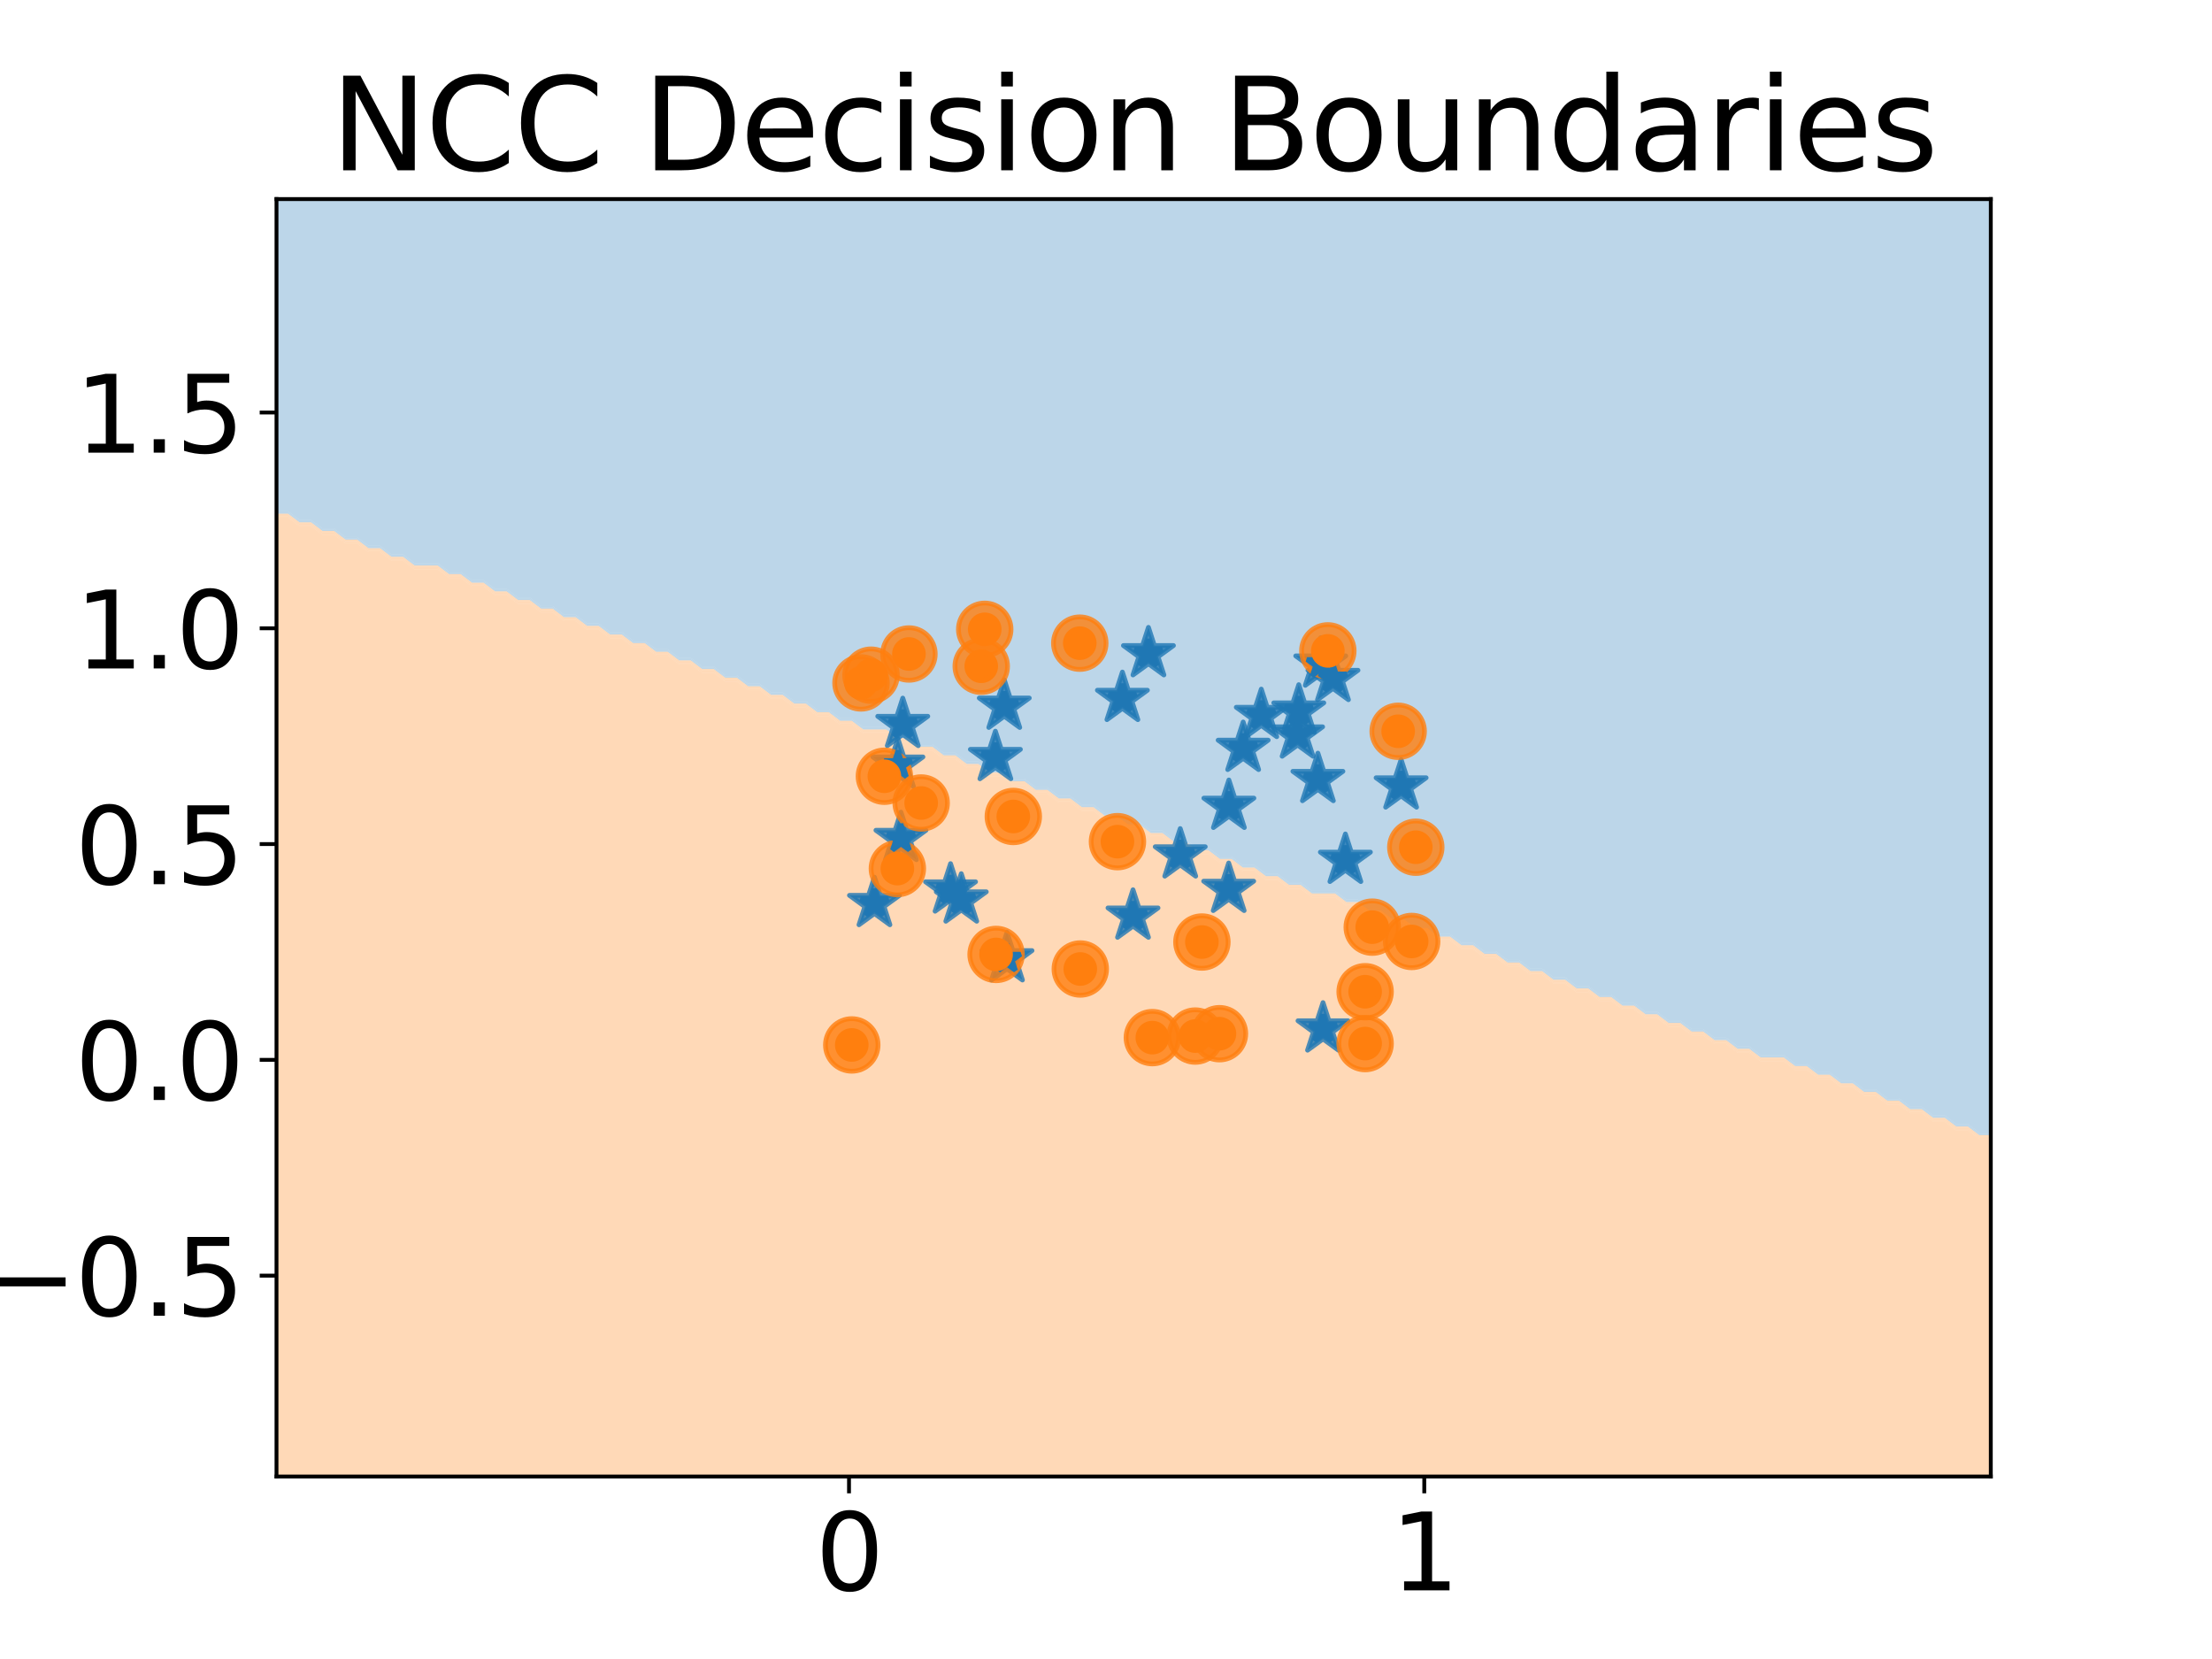 <?xml version="1.0" encoding="utf-8" standalone="no"?>
<!DOCTYPE svg PUBLIC "-//W3C//DTD SVG 1.1//EN"
  "http://www.w3.org/Graphics/SVG/1.1/DTD/svg11.dtd">
<svg xmlns:xlink="http://www.w3.org/1999/xlink" width="460.8pt" height="345.6pt" viewBox="0 0 460.8 345.6" xmlns="http://www.w3.org/2000/svg" version="1.1">
 <defs>
  <style type="text/css">*{stroke-linejoin: round; stroke-linecap: butt}</style>
 </defs>
 <g id="figure_1">
  <g id="patch_1">
   <path d="M 0 345.6 
L 460.8 345.6 
L 460.8 0 
L 0 0 
L 0 345.6 
z
" style="fill: none"/>
  </g>
  <g id="axes_1">
   <g id="patch_2">
    <path d="M 57.6 307.584 
L 414.72 307.584 
L 414.72 41.472 
L 57.6 41.472 
L 57.6 307.584 
z
" style="fill: none"/>
   </g>
   <g id="QuadContourSet_1">
    <path d="M 412.323 235.932 
L 414.72 235.932 
L 414.72 235.662 
L 414.72 233.864 
L 414.72 232.066 
L 414.72 230.268 
L 414.72 228.47 
L 414.72 226.672 
L 414.72 224.874 
L 414.72 223.075 
L 414.72 221.277 
L 414.72 219.479 
L 414.72 217.681 
L 414.72 215.883 
L 414.72 214.085 
L 414.72 212.287 
L 414.72 210.489 
L 414.72 208.691 
L 414.72 206.893 
L 414.72 205.095 
L 414.72 203.297 
L 414.72 201.499 
L 414.72 199.701 
L 414.72 197.903 
L 414.72 196.105 
L 414.72 194.307 
L 414.72 192.509 
L 414.72 190.71 
L 414.72 188.912 
L 414.72 187.114 
L 414.72 185.316 
L 414.72 183.518 
L 414.72 181.72 
L 414.72 179.922 
L 414.72 178.124 
L 414.72 176.326 
L 414.72 174.528 
L 414.72 172.73 
L 414.72 170.932 
L 414.72 169.134 
L 414.72 167.336 
L 414.72 165.538 
L 414.72 163.74 
L 414.72 161.942 
L 414.72 160.144 
L 414.72 158.346 
L 414.72 156.547 
L 414.72 154.749 
L 414.72 152.951 
L 414.72 151.153 
L 414.72 149.355 
L 414.72 147.557 
L 414.72 145.759 
L 414.72 143.961 
L 414.72 142.163 
L 414.72 140.365 
L 414.72 138.567 
L 414.72 136.769 
L 414.72 134.971 
L 414.72 133.173 
L 414.72 131.375 
L 414.72 129.577 
L 414.72 127.779 
L 414.72 125.981 
L 414.72 124.182 
L 414.72 122.384 
L 414.72 120.586 
L 414.72 118.788 
L 414.72 116.99 
L 414.72 115.192 
L 414.72 113.394 
L 414.72 111.596 
L 414.72 109.798 
L 414.72 108 
L 414.72 106.202 
L 414.72 104.404 
L 414.72 102.606 
L 414.72 100.808 
L 414.72 99.01 
L 414.72 97.212 
L 414.72 95.414 
L 414.72 93.616 
L 414.72 91.818 
L 414.72 90.019 
L 414.72 88.221 
L 414.72 86.423 
L 414.72 84.625 
L 414.72 82.827 
L 414.72 81.029 
L 414.72 79.231 
L 414.72 77.433 
L 414.72 75.635 
L 414.72 73.837 
L 414.72 72.039 
L 414.72 70.241 
L 414.72 68.443 
L 414.72 66.645 
L 414.72 64.847 
L 414.72 63.049 
L 414.72 61.251 
L 414.72 59.453 
L 414.72 57.654 
L 414.72 55.856 
L 414.72 54.058 
L 414.72 52.26 
L 414.72 50.462 
L 414.72 48.664 
L 414.72 46.866 
L 414.72 45.068 
L 414.72 43.27 
L 414.72 41.472 
L 412.323 41.472 
L 409.926 41.472 
L 407.53 41.472 
L 405.133 41.472 
L 402.736 41.472 
L 400.339 41.472 
L 397.943 41.472 
L 395.546 41.472 
L 393.149 41.472 
L 390.752 41.472 
L 388.355 41.472 
L 385.959 41.472 
L 383.562 41.472 
L 381.165 41.472 
L 378.768 41.472 
L 376.372 41.472 
L 373.975 41.472 
L 371.578 41.472 
L 369.181 41.472 
L 366.784 41.472 
L 364.388 41.472 
L 361.991 41.472 
L 359.594 41.472 
L 357.197 41.472 
L 354.801 41.472 
L 352.404 41.472 
L 350.007 41.472 
L 347.61 41.472 
L 345.213 41.472 
L 342.817 41.472 
L 340.42 41.472 
L 338.023 41.472 
L 335.626 41.472 
L 333.23 41.472 
L 330.833 41.472 
L 328.436 41.472 
L 326.039 41.472 
L 323.642 41.472 
L 321.246 41.472 
L 318.849 41.472 
L 316.452 41.472 
L 314.055 41.472 
L 311.659 41.472 
L 309.262 41.472 
L 306.865 41.472 
L 304.468 41.472 
L 302.071 41.472 
L 299.675 41.472 
L 297.278 41.472 
L 294.881 41.472 
L 292.484 41.472 
L 290.088 41.472 
L 287.691 41.472 
L 285.294 41.472 
L 282.897 41.472 
L 280.5 41.472 
L 278.104 41.472 
L 275.707 41.472 
L 273.31 41.472 
L 270.913 41.472 
L 268.517 41.472 
L 266.12 41.472 
L 263.723 41.472 
L 261.326 41.472 
L 258.929 41.472 
L 256.533 41.472 
L 254.136 41.472 
L 251.739 41.472 
L 249.342 41.472 
L 246.946 41.472 
L 244.549 41.472 
L 242.152 41.472 
L 239.755 41.472 
L 237.358 41.472 
L 234.962 41.472 
L 232.565 41.472 
L 230.168 41.472 
L 227.771 41.472 
L 225.374 41.472 
L 222.978 41.472 
L 220.581 41.472 
L 218.184 41.472 
L 215.787 41.472 
L 213.391 41.472 
L 210.994 41.472 
L 208.597 41.472 
L 206.2 41.472 
L 203.803 41.472 
L 201.407 41.472 
L 199.01 41.472 
L 196.613 41.472 
L 194.216 41.472 
L 191.82 41.472 
L 189.423 41.472 
L 187.026 41.472 
L 184.629 41.472 
L 182.232 41.472 
L 179.836 41.472 
L 177.439 41.472 
L 175.042 41.472 
L 172.645 41.472 
L 170.249 41.472 
L 167.852 41.472 
L 165.455 41.472 
L 163.058 41.472 
L 160.661 41.472 
L 158.265 41.472 
L 155.868 41.472 
L 153.471 41.472 
L 151.074 41.472 
L 148.678 41.472 
L 146.281 41.472 
L 143.884 41.472 
L 141.487 41.472 
L 139.09 41.472 
L 136.694 41.472 
L 134.297 41.472 
L 131.9 41.472 
L 129.503 41.472 
L 127.107 41.472 
L 124.71 41.472 
L 122.313 41.472 
L 119.916 41.472 
L 117.519 41.472 
L 115.123 41.472 
L 112.726 41.472 
L 110.329 41.472 
L 107.932 41.472 
L 105.536 41.472 
L 103.139 41.472 
L 100.742 41.472 
L 98.345 41.472 
L 95.948 41.472 
L 93.552 41.472 
L 91.155 41.472 
L 88.758 41.472 
L 86.361 41.472 
L 83.965 41.472 
L 81.568 41.472 
L 79.171 41.472 
L 76.774 41.472 
L 74.377 41.472 
L 71.981 41.472 
L 69.584 41.472 
L 67.187 41.472 
L 64.79 41.472 
L 62.394 41.472 
L 59.997 41.472 
L 57.6 41.472 
L 57.6 43.27 
L 57.6 45.068 
L 57.6 46.866 
L 57.6 48.664 
L 57.6 50.462 
L 57.6 52.26 
L 57.6 54.058 
L 57.6 55.856 
L 57.6 57.654 
L 57.6 59.453 
L 57.6 61.251 
L 57.6 63.049 
L 57.6 64.847 
L 57.6 66.645 
L 57.6 68.443 
L 57.6 70.241 
L 57.6 72.039 
L 57.6 73.837 
L 57.6 75.635 
L 57.6 77.433 
L 57.6 79.231 
L 57.6 81.029 
L 57.6 82.827 
L 57.6 84.625 
L 57.6 86.423 
L 57.6 88.221 
L 57.6 90.019 
L 57.6 91.818 
L 57.6 93.616 
L 57.6 95.414 
L 57.6 97.212 
L 57.6 99.01 
L 57.6 100.808 
L 57.6 102.606 
L 57.6 104.404 
L 57.6 106.202 
L 57.6 106.472 
L 59.997 106.472 
L 62.034 108 
L 62.394 108.27 
L 64.79 108.27 
L 66.828 109.798 
L 67.187 110.068 
L 69.584 110.068 
L 71.621 111.596 
L 71.981 111.866 
L 74.377 111.866 
L 76.415 113.394 
L 76.774 113.664 
L 79.171 113.664 
L 81.208 115.192 
L 81.568 115.462 
L 83.965 115.462 
L 86.002 116.99 
L 86.361 117.26 
L 88.758 117.26 
L 91.155 117.26 
L 93.192 118.788 
L 93.552 119.058 
L 95.948 119.058 
L 97.986 120.586 
L 98.345 120.856 
L 100.742 120.856 
L 102.779 122.384 
L 103.139 122.654 
L 105.536 122.654 
L 107.573 124.182 
L 107.932 124.452 
L 110.329 124.452 
L 112.366 125.981 
L 112.726 126.25 
L 115.123 126.25 
L 117.16 127.779 
L 117.519 128.048 
L 119.916 128.048 
L 121.954 129.577 
L 122.313 129.846 
L 124.71 129.846 
L 126.747 131.375 
L 127.107 131.644 
L 129.503 131.644 
L 131.541 133.173 
L 131.9 133.442 
L 134.297 133.442 
L 136.334 134.971 
L 136.694 135.241 
L 139.09 135.241 
L 141.128 136.769 
L 141.487 137.039 
L 143.884 137.039 
L 145.921 138.567 
L 146.281 138.837 
L 148.678 138.837 
L 150.715 140.365 
L 151.074 140.635 
L 153.471 140.635 
L 155.508 142.163 
L 155.868 142.433 
L 158.265 142.433 
L 160.302 143.961 
L 160.661 144.231 
L 163.058 144.231 
L 165.096 145.759 
L 165.455 146.029 
L 167.852 146.029 
L 169.889 147.557 
L 170.249 147.827 
L 172.645 147.827 
L 174.683 149.355 
L 175.042 149.625 
L 177.439 149.625 
L 179.476 151.153 
L 179.836 151.423 
L 182.232 151.423 
L 184.629 151.423 
L 186.667 152.951 
L 187.026 153.221 
L 189.423 153.221 
L 191.46 154.749 
L 191.82 155.019 
L 194.216 155.019 
L 196.254 156.547 
L 196.613 156.817 
L 199.01 156.817 
L 201.047 158.346 
L 201.407 158.615 
L 203.803 158.615 
L 205.841 160.144 
L 206.2 160.413 
L 208.597 160.413 
L 210.634 161.942 
L 210.994 162.211 
L 213.391 162.211 
L 215.428 163.74 
L 215.787 164.009 
L 218.184 164.009 
L 220.221 165.538 
L 220.581 165.807 
L 222.978 165.807 
L 225.015 167.336 
L 225.374 167.605 
L 227.771 167.605 
L 229.809 169.134 
L 230.168 169.404 
L 232.565 169.404 
L 234.602 170.932 
L 234.962 171.202 
L 237.358 171.202 
L 239.396 172.73 
L 239.755 173 
L 242.152 173 
L 244.189 174.528 
L 244.549 174.798 
L 246.946 174.798 
L 248.983 176.326 
L 249.342 176.596 
L 251.739 176.596 
L 253.776 178.124 
L 254.136 178.394 
L 256.533 178.394 
L 258.57 179.922 
L 258.929 180.192 
L 261.326 180.192 
L 263.363 181.72 
L 263.723 181.99 
L 266.12 181.99 
L 268.157 183.518 
L 268.517 183.788 
L 270.913 183.788 
L 272.951 185.316 
L 273.31 185.586 
L 275.707 185.586 
L 278.104 185.586 
L 280.141 187.114 
L 280.5 187.384 
L 282.897 187.384 
L 284.934 188.912 
L 285.294 189.182 
L 287.691 189.182 
L 289.728 190.71 
L 290.088 190.98 
L 292.484 190.98 
L 294.522 192.509 
L 294.881 192.778 
L 297.278 192.778 
L 299.315 194.307 
L 299.675 194.576 
L 302.071 194.576 
L 304.109 196.105 
L 304.468 196.374 
L 306.865 196.374 
L 308.902 197.903 
L 309.262 198.172 
L 311.659 198.172 
L 313.696 199.701 
L 314.055 199.97 
L 316.452 199.97 
L 318.489 201.499 
L 318.849 201.769 
L 321.246 201.769 
L 323.283 203.297 
L 323.642 203.567 
L 326.039 203.567 
L 328.076 205.095 
L 328.436 205.365 
L 330.833 205.365 
L 332.87 206.893 
L 333.23 207.163 
L 335.626 207.163 
L 337.664 208.691 
L 338.023 208.961 
L 340.42 208.961 
L 342.457 210.489 
L 342.817 210.759 
L 345.213 210.759 
L 347.251 212.287 
L 347.61 212.557 
L 350.007 212.557 
L 352.044 214.085 
L 352.404 214.355 
L 354.801 214.355 
L 356.838 215.883 
L 357.197 216.153 
L 359.594 216.153 
L 361.631 217.681 
L 361.991 217.951 
L 364.388 217.951 
L 366.425 219.479 
L 366.784 219.749 
L 369.181 219.749 
L 371.578 219.749 
L 373.615 221.277 
L 373.975 221.547 
L 376.372 221.547 
L 378.409 223.075 
L 378.768 223.345 
L 381.165 223.345 
L 383.202 224.874 
L 383.562 225.143 
L 385.959 225.143 
L 387.996 226.672 
L 388.355 226.941 
L 390.752 226.941 
L 392.789 228.47 
L 393.149 228.739 
L 395.546 228.739 
L 397.583 230.268 
L 397.943 230.537 
L 400.339 230.537 
L 402.377 232.066 
L 402.736 232.335 
L 405.133 232.335 
L 407.17 233.864 
L 407.53 234.133 
L 409.926 234.133 
L 411.964 235.662 
z
" clip-path="url(#pb0b6d8dd01)" style="fill: #1f77b4; fill-opacity: 0.3"/>
    <path d="M 412.323 236.201 
L 414.72 236.201 
L 414.72 235.932 
L 412.323 235.932 
L 411.964 235.662 
L 409.926 234.133 
L 407.53 234.133 
L 407.17 233.864 
L 405.133 232.335 
L 402.736 232.335 
L 402.377 232.066 
L 400.339 230.537 
L 397.943 230.537 
L 397.583 230.268 
L 395.546 228.739 
L 393.149 228.739 
L 392.789 228.47 
L 390.752 226.941 
L 388.355 226.941 
L 387.996 226.672 
L 385.959 225.143 
L 383.562 225.143 
L 383.202 224.874 
L 381.165 223.345 
L 378.768 223.345 
L 378.409 223.075 
L 376.372 221.547 
L 373.975 221.547 
L 373.615 221.277 
L 371.578 219.749 
L 369.181 219.749 
L 366.784 219.749 
L 366.425 219.479 
L 364.388 217.951 
L 361.991 217.951 
L 361.631 217.681 
L 359.594 216.153 
L 357.197 216.153 
L 356.838 215.883 
L 354.801 214.355 
L 352.404 214.355 
L 352.044 214.085 
L 350.007 212.557 
L 347.61 212.557 
L 347.251 212.287 
L 345.213 210.759 
L 342.817 210.759 
L 342.457 210.489 
L 340.42 208.961 
L 338.023 208.961 
L 337.664 208.691 
L 335.626 207.163 
L 333.23 207.163 
L 332.87 206.893 
L 330.833 205.365 
L 328.436 205.365 
L 328.076 205.095 
L 326.039 203.567 
L 323.642 203.567 
L 323.283 203.297 
L 321.246 201.769 
L 318.849 201.769 
L 318.489 201.499 
L 316.452 199.97 
L 314.055 199.97 
L 313.696 199.701 
L 311.659 198.172 
L 309.262 198.172 
L 308.902 197.903 
L 306.865 196.374 
L 304.468 196.374 
L 304.109 196.105 
L 302.071 194.576 
L 299.675 194.576 
L 299.315 194.307 
L 297.278 192.778 
L 294.881 192.778 
L 294.522 192.509 
L 292.484 190.98 
L 290.088 190.98 
L 289.728 190.71 
L 287.691 189.182 
L 285.294 189.182 
L 284.934 188.912 
L 282.897 187.384 
L 280.5 187.384 
L 280.141 187.114 
L 278.104 185.586 
L 275.707 185.586 
L 273.31 185.586 
L 272.951 185.316 
L 270.913 183.788 
L 268.517 183.788 
L 268.157 183.518 
L 266.12 181.99 
L 263.723 181.99 
L 263.363 181.72 
L 261.326 180.192 
L 258.929 180.192 
L 258.57 179.922 
L 256.533 178.394 
L 254.136 178.394 
L 253.776 178.124 
L 251.739 176.596 
L 249.342 176.596 
L 248.983 176.326 
L 246.946 174.798 
L 244.549 174.798 
L 244.189 174.528 
L 242.152 173 
L 239.755 173 
L 239.396 172.73 
L 237.358 171.202 
L 234.962 171.202 
L 234.602 170.932 
L 232.565 169.404 
L 230.168 169.404 
L 229.809 169.134 
L 227.771 167.605 
L 225.374 167.605 
L 225.015 167.336 
L 222.978 165.807 
L 220.581 165.807 
L 220.221 165.538 
L 218.184 164.009 
L 215.787 164.009 
L 215.428 163.74 
L 213.391 162.211 
L 210.994 162.211 
L 210.634 161.942 
L 208.597 160.413 
L 206.2 160.413 
L 205.841 160.144 
L 203.803 158.615 
L 201.407 158.615 
L 201.047 158.346 
L 199.01 156.817 
L 196.613 156.817 
L 196.254 156.547 
L 194.216 155.019 
L 191.82 155.019 
L 191.46 154.749 
L 189.423 153.221 
L 187.026 153.221 
L 186.667 152.951 
L 184.629 151.423 
L 182.232 151.423 
L 179.836 151.423 
L 179.476 151.153 
L 177.439 149.625 
L 175.042 149.625 
L 174.683 149.355 
L 172.645 147.827 
L 170.249 147.827 
L 169.889 147.557 
L 167.852 146.029 
L 165.455 146.029 
L 165.096 145.759 
L 163.058 144.231 
L 160.661 144.231 
L 160.302 143.961 
L 158.265 142.433 
L 155.868 142.433 
L 155.508 142.163 
L 153.471 140.635 
L 151.074 140.635 
L 150.715 140.365 
L 148.678 138.837 
L 146.281 138.837 
L 145.921 138.567 
L 143.884 137.039 
L 141.487 137.039 
L 141.128 136.769 
L 139.09 135.241 
L 136.694 135.241 
L 136.334 134.971 
L 134.297 133.442 
L 131.9 133.442 
L 131.541 133.173 
L 129.503 131.644 
L 127.107 131.644 
L 126.747 131.375 
L 124.71 129.846 
L 122.313 129.846 
L 121.954 129.577 
L 119.916 128.048 
L 117.519 128.048 
L 117.16 127.779 
L 115.123 126.25 
L 112.726 126.25 
L 112.366 125.981 
L 110.329 124.452 
L 107.932 124.452 
L 107.573 124.182 
L 105.536 122.654 
L 103.139 122.654 
L 102.779 122.384 
L 100.742 120.856 
L 98.345 120.856 
L 97.986 120.586 
L 95.948 119.058 
L 93.552 119.058 
L 93.192 118.788 
L 91.155 117.26 
L 88.758 117.26 
L 86.361 117.26 
L 86.002 116.99 
L 83.965 115.462 
L 81.568 115.462 
L 81.208 115.192 
L 79.171 113.664 
L 76.774 113.664 
L 76.415 113.394 
L 74.377 111.866 
L 71.981 111.866 
L 71.621 111.596 
L 69.584 110.068 
L 67.187 110.068 
L 66.828 109.798 
L 64.79 108.27 
L 62.394 108.27 
L 62.034 108 
L 59.997 106.472 
L 57.6 106.472 
L 57.6 106.741 
L 59.997 106.741 
L 61.675 108 
L 62.394 108.539 
L 64.79 108.539 
L 66.468 109.798 
L 67.187 110.337 
L 69.584 110.337 
L 71.262 111.596 
L 71.981 112.136 
L 74.377 112.136 
L 76.055 113.394 
L 76.774 113.934 
L 79.171 113.934 
L 80.849 115.192 
L 81.568 115.732 
L 83.965 115.732 
L 85.642 116.99 
L 86.361 117.53 
L 88.758 117.53 
L 91.155 117.53 
L 92.833 118.788 
L 93.552 119.328 
L 95.948 119.328 
L 97.626 120.586 
L 98.345 121.126 
L 100.742 121.126 
L 102.42 122.384 
L 103.139 122.924 
L 105.536 122.924 
L 107.213 124.182 
L 107.932 124.722 
L 110.329 124.722 
L 112.007 125.981 
L 112.726 126.52 
L 115.123 126.52 
L 116.8 127.779 
L 117.519 128.318 
L 119.916 128.318 
L 121.594 129.577 
L 122.313 130.116 
L 124.71 130.116 
L 126.388 131.375 
L 127.107 131.914 
L 129.503 131.914 
L 131.181 133.173 
L 131.9 133.712 
L 134.297 133.712 
L 135.975 134.971 
L 136.694 135.51 
L 139.09 135.51 
L 140.768 136.769 
L 141.487 137.308 
L 143.884 137.308 
L 145.562 138.567 
L 146.281 139.106 
L 148.678 139.106 
L 150.355 140.365 
L 151.074 140.904 
L 153.471 140.904 
L 155.149 142.163 
L 155.868 142.702 
L 158.265 142.702 
L 159.942 143.961 
L 160.661 144.5 
L 163.058 144.5 
L 164.736 145.759 
L 165.455 146.299 
L 167.852 146.299 
L 169.53 147.557 
L 170.249 148.097 
L 172.645 148.097 
L 174.323 149.355 
L 175.042 149.895 
L 177.439 149.895 
L 179.117 151.153 
L 179.836 151.693 
L 182.232 151.693 
L 184.629 151.693 
L 186.307 152.951 
L 187.026 153.491 
L 189.423 153.491 
L 191.101 154.749 
L 191.82 155.289 
L 194.216 155.289 
L 195.894 156.547 
L 196.613 157.087 
L 199.01 157.087 
L 200.688 158.346 
L 201.407 158.885 
L 203.803 158.885 
L 205.481 160.144 
L 206.2 160.683 
L 208.597 160.683 
L 210.275 161.942 
L 210.994 162.481 
L 213.391 162.481 
L 215.068 163.74 
L 215.787 164.279 
L 218.184 164.279 
L 219.862 165.538 
L 220.581 166.077 
L 222.978 166.077 
L 224.655 167.336 
L 225.374 167.875 
L 227.771 167.875 
L 229.449 169.134 
L 230.168 169.673 
L 232.565 169.673 
L 234.243 170.932 
L 234.962 171.471 
L 237.358 171.471 
L 239.036 172.73 
L 239.755 173.269 
L 242.152 173.269 
L 243.83 174.528 
L 244.549 175.067 
L 246.946 175.067 
L 248.623 176.326 
L 249.342 176.865 
L 251.739 176.865 
L 253.417 178.124 
L 254.136 178.664 
L 256.533 178.664 
L 258.21 179.922 
L 258.929 180.462 
L 261.326 180.462 
L 263.004 181.72 
L 263.723 182.26 
L 266.12 182.26 
L 267.797 183.518 
L 268.517 184.058 
L 270.913 184.058 
L 272.591 185.316 
L 273.31 185.856 
L 275.707 185.856 
L 278.104 185.856 
L 279.781 187.114 
L 280.5 187.654 
L 282.897 187.654 
L 284.575 188.912 
L 285.294 189.452 
L 287.691 189.452 
L 289.368 190.71 
L 290.088 191.25 
L 292.484 191.25 
L 294.162 192.509 
L 294.881 193.048 
L 297.278 193.048 
L 298.956 194.307 
L 299.675 194.846 
L 302.071 194.846 
L 303.749 196.105 
L 304.468 196.644 
L 306.865 196.644 
L 308.543 197.903 
L 309.262 198.442 
L 311.659 198.442 
L 313.336 199.701 
L 314.055 200.24 
L 316.452 200.24 
L 318.13 201.499 
L 318.849 202.038 
L 321.246 202.038 
L 322.923 203.297 
L 323.642 203.836 
L 326.039 203.836 
L 327.717 205.095 
L 328.436 205.634 
L 330.833 205.634 
L 332.51 206.893 
L 333.23 207.432 
L 335.626 207.432 
L 337.304 208.691 
L 338.023 209.23 
L 340.42 209.23 
L 342.098 210.489 
L 342.817 211.028 
L 345.213 211.028 
L 346.891 212.287 
L 347.61 212.827 
L 350.007 212.827 
L 351.685 214.085 
L 352.404 214.625 
L 354.801 214.625 
L 356.478 215.883 
L 357.197 216.423 
L 359.594 216.423 
L 361.272 217.681 
L 361.991 218.221 
L 364.388 218.221 
L 366.065 219.479 
L 366.784 220.019 
L 369.181 220.019 
L 371.578 220.019 
L 373.256 221.277 
L 373.975 221.817 
L 376.372 221.817 
L 378.049 223.075 
L 378.768 223.615 
L 381.165 223.615 
L 382.843 224.874 
L 383.562 225.413 
L 385.959 225.413 
L 387.636 226.672 
L 388.355 227.211 
L 390.752 227.211 
L 392.43 228.47 
L 393.149 229.009 
L 395.546 229.009 
L 397.224 230.268 
L 397.943 230.807 
L 400.339 230.807 
L 402.017 232.066 
L 402.736 232.605 
L 405.133 232.605 
L 406.811 233.864 
L 407.53 234.403 
L 409.926 234.403 
L 411.604 235.662 
z
" clip-path="url(#pb0b6d8dd01)" style="fill: #1f77b4; fill-opacity: 0.3"/>
    <path d="M 412.323 236.471 
L 414.72 236.471 
L 414.72 236.201 
L 412.323 236.201 
L 411.604 235.662 
L 409.926 234.403 
L 407.53 234.403 
L 406.811 233.864 
L 405.133 232.605 
L 402.736 232.605 
L 402.017 232.066 
L 400.339 230.807 
L 397.943 230.807 
L 397.224 230.268 
L 395.546 229.009 
L 393.149 229.009 
L 392.43 228.47 
L 390.752 227.211 
L 388.355 227.211 
L 387.636 226.672 
L 385.959 225.413 
L 383.562 225.413 
L 382.843 224.874 
L 381.165 223.615 
L 378.768 223.615 
L 378.049 223.075 
L 376.372 221.817 
L 373.975 221.817 
L 373.256 221.277 
L 371.578 220.019 
L 369.181 220.019 
L 366.784 220.019 
L 366.065 219.479 
L 364.388 218.221 
L 361.991 218.221 
L 361.272 217.681 
L 359.594 216.423 
L 357.197 216.423 
L 356.478 215.883 
L 354.801 214.625 
L 352.404 214.625 
L 351.685 214.085 
L 350.007 212.827 
L 347.61 212.827 
L 346.891 212.287 
L 345.213 211.028 
L 342.817 211.028 
L 342.098 210.489 
L 340.42 209.23 
L 338.023 209.23 
L 337.304 208.691 
L 335.626 207.432 
L 333.23 207.432 
L 332.51 206.893 
L 330.833 205.634 
L 328.436 205.634 
L 327.717 205.095 
L 326.039 203.836 
L 323.642 203.836 
L 322.923 203.297 
L 321.246 202.038 
L 318.849 202.038 
L 318.13 201.499 
L 316.452 200.24 
L 314.055 200.24 
L 313.336 199.701 
L 311.659 198.442 
L 309.262 198.442 
L 308.543 197.903 
L 306.865 196.644 
L 304.468 196.644 
L 303.749 196.105 
L 302.071 194.846 
L 299.675 194.846 
L 298.956 194.307 
L 297.278 193.048 
L 294.881 193.048 
L 294.162 192.509 
L 292.484 191.25 
L 290.088 191.25 
L 289.368 190.71 
L 287.691 189.452 
L 285.294 189.452 
L 284.575 188.912 
L 282.897 187.654 
L 280.5 187.654 
L 279.781 187.114 
L 278.104 185.856 
L 275.707 185.856 
L 273.31 185.856 
L 272.591 185.316 
L 270.913 184.058 
L 268.517 184.058 
L 267.797 183.518 
L 266.12 182.26 
L 263.723 182.26 
L 263.004 181.72 
L 261.326 180.462 
L 258.929 180.462 
L 258.21 179.922 
L 256.533 178.664 
L 254.136 178.664 
L 253.417 178.124 
L 251.739 176.865 
L 249.342 176.865 
L 248.623 176.326 
L 246.946 175.067 
L 244.549 175.067 
L 243.83 174.528 
L 242.152 173.269 
L 239.755 173.269 
L 239.036 172.73 
L 237.358 171.471 
L 234.962 171.471 
L 234.243 170.932 
L 232.565 169.673 
L 230.168 169.673 
L 229.449 169.134 
L 227.771 167.875 
L 225.374 167.875 
L 224.655 167.336 
L 222.978 166.077 
L 220.581 166.077 
L 219.862 165.538 
L 218.184 164.279 
L 215.787 164.279 
L 215.068 163.74 
L 213.391 162.481 
L 210.994 162.481 
L 210.275 161.942 
L 208.597 160.683 
L 206.2 160.683 
L 205.481 160.144 
L 203.803 158.885 
L 201.407 158.885 
L 200.688 158.346 
L 199.01 157.087 
L 196.613 157.087 
L 195.894 156.547 
L 194.216 155.289 
L 191.82 155.289 
L 191.101 154.749 
L 189.423 153.491 
L 187.026 153.491 
L 186.307 152.951 
L 184.629 151.693 
L 182.232 151.693 
L 179.836 151.693 
L 179.117 151.153 
L 177.439 149.895 
L 175.042 149.895 
L 174.323 149.355 
L 172.645 148.097 
L 170.249 148.097 
L 169.53 147.557 
L 167.852 146.299 
L 165.455 146.299 
L 164.736 145.759 
L 163.058 144.5 
L 160.661 144.5 
L 159.942 143.961 
L 158.265 142.702 
L 155.868 142.702 
L 155.149 142.163 
L 153.471 140.904 
L 151.074 140.904 
L 150.355 140.365 
L 148.678 139.106 
L 146.281 139.106 
L 145.562 138.567 
L 143.884 137.308 
L 141.487 137.308 
L 140.768 136.769 
L 139.09 135.51 
L 136.694 135.51 
L 135.975 134.971 
L 134.297 133.712 
L 131.9 133.712 
L 131.181 133.173 
L 129.503 131.914 
L 127.107 131.914 
L 126.388 131.375 
L 124.71 130.116 
L 122.313 130.116 
L 121.594 129.577 
L 119.916 128.318 
L 117.519 128.318 
L 116.8 127.779 
L 115.123 126.52 
L 112.726 126.52 
L 112.007 125.981 
L 110.329 124.722 
L 107.932 124.722 
L 107.213 124.182 
L 105.536 122.924 
L 103.139 122.924 
L 102.42 122.384 
L 100.742 121.126 
L 98.345 121.126 
L 97.626 120.586 
L 95.948 119.328 
L 93.552 119.328 
L 92.833 118.788 
L 91.155 117.53 
L 88.758 117.53 
L 86.361 117.53 
L 85.642 116.99 
L 83.965 115.732 
L 81.568 115.732 
L 80.849 115.192 
L 79.171 113.934 
L 76.774 113.934 
L 76.055 113.394 
L 74.377 112.136 
L 71.981 112.136 
L 71.262 111.596 
L 69.584 110.337 
L 67.187 110.337 
L 66.468 109.798 
L 64.79 108.539 
L 62.394 108.539 
L 61.675 108 
L 59.997 106.741 
L 57.6 106.741 
L 57.6 107.011 
L 59.997 107.011 
L 61.315 108 
L 62.394 108.809 
L 64.79 108.809 
L 66.109 109.798 
L 67.187 110.607 
L 69.584 110.607 
L 70.902 111.596 
L 71.981 112.405 
L 74.377 112.405 
L 75.696 113.394 
L 76.774 114.203 
L 79.171 114.203 
L 80.489 115.192 
L 81.568 116.001 
L 83.965 116.001 
L 85.283 116.99 
L 86.361 117.799 
L 88.758 117.799 
L 91.155 117.799 
L 92.473 118.788 
L 93.552 119.597 
L 95.948 119.597 
L 97.267 120.586 
L 98.345 121.396 
L 100.742 121.396 
L 102.06 122.384 
L 103.139 123.194 
L 105.536 123.194 
L 106.854 124.182 
L 107.932 124.992 
L 110.329 124.992 
L 111.647 125.981 
L 112.726 126.79 
L 115.123 126.79 
L 116.441 127.779 
L 117.519 128.588 
L 119.916 128.588 
L 121.234 129.577 
L 122.313 130.386 
L 124.71 130.386 
L 126.028 131.375 
L 127.107 132.184 
L 129.503 132.184 
L 130.822 133.173 
L 131.9 133.982 
L 134.297 133.982 
L 135.615 134.971 
L 136.694 135.78 
L 139.09 135.78 
L 140.409 136.769 
L 141.487 137.578 
L 143.884 137.578 
L 145.202 138.567 
L 146.281 139.376 
L 148.678 139.376 
L 149.996 140.365 
L 151.074 141.174 
L 153.471 141.174 
L 154.789 142.163 
L 155.868 142.972 
L 158.265 142.972 
L 159.583 143.961 
L 160.661 144.77 
L 163.058 144.77 
L 164.376 145.759 
L 165.455 146.568 
L 167.852 146.568 
L 169.17 147.557 
L 170.249 148.366 
L 172.645 148.366 
L 173.964 149.355 
L 175.042 150.164 
L 177.439 150.164 
L 178.757 151.153 
L 179.836 151.962 
L 182.232 151.962 
L 184.629 151.962 
L 185.947 152.951 
L 187.026 153.76 
L 189.423 153.76 
L 190.741 154.749 
L 191.82 155.559 
L 194.216 155.559 
L 195.535 156.547 
L 196.613 157.357 
L 199.01 157.357 
L 200.328 158.346 
L 201.407 159.155 
L 203.803 159.155 
L 205.122 160.144 
L 206.2 160.953 
L 208.597 160.953 
L 209.915 161.942 
L 210.994 162.751 
L 213.391 162.751 
L 214.709 163.74 
L 215.787 164.549 
L 218.184 164.549 
L 219.502 165.538 
L 220.581 166.347 
L 222.978 166.347 
L 224.296 167.336 
L 225.374 168.145 
L 227.771 168.145 
L 229.09 169.134 
L 230.168 169.943 
L 232.565 169.943 
L 233.883 170.932 
L 234.962 171.741 
L 237.358 171.741 
L 238.677 172.73 
L 239.755 173.539 
L 242.152 173.539 
L 243.47 174.528 
L 244.549 175.337 
L 246.946 175.337 
L 248.264 176.326 
L 249.342 177.135 
L 251.739 177.135 
L 253.057 178.124 
L 254.136 178.933 
L 256.533 178.933 
L 257.851 179.922 
L 258.929 180.731 
L 261.326 180.731 
L 262.644 181.72 
L 263.723 182.529 
L 266.12 182.529 
L 267.438 183.518 
L 268.517 184.327 
L 270.913 184.327 
L 272.232 185.316 
L 273.31 186.125 
L 275.707 186.125 
L 278.104 186.125 
L 279.422 187.114 
L 280.5 187.924 
L 282.897 187.924 
L 284.215 188.912 
L 285.294 189.722 
L 287.691 189.722 
L 289.009 190.71 
L 290.088 191.52 
L 292.484 191.52 
L 293.803 192.509 
L 294.881 193.318 
L 297.278 193.318 
L 298.596 194.307 
L 299.675 195.116 
L 302.071 195.116 
L 303.39 196.105 
L 304.468 196.914 
L 306.865 196.914 
L 308.183 197.903 
L 309.262 198.712 
L 311.659 198.712 
L 312.977 199.701 
L 314.055 200.51 
L 316.452 200.51 
L 317.77 201.499 
L 318.849 202.308 
L 321.246 202.308 
L 322.564 203.297 
L 323.642 204.106 
L 326.039 204.106 
L 327.357 205.095 
L 328.436 205.904 
L 330.833 205.904 
L 332.151 206.893 
L 333.23 207.702 
L 335.626 207.702 
L 336.945 208.691 
L 338.023 209.5 
L 340.42 209.5 
L 341.738 210.489 
L 342.817 211.298 
L 345.213 211.298 
L 346.532 212.287 
L 347.61 213.096 
L 350.007 213.096 
L 351.325 214.085 
L 352.404 214.894 
L 354.801 214.894 
L 356.119 215.883 
L 357.197 216.692 
L 359.594 216.692 
L 360.912 217.681 
L 361.991 218.49 
L 364.388 218.49 
L 365.706 219.479 
L 366.784 220.288 
L 369.181 220.288 
L 371.578 220.288 
L 372.896 221.277 
L 373.975 222.087 
L 376.372 222.087 
L 377.69 223.075 
L 378.768 223.885 
L 381.165 223.885 
L 382.483 224.874 
L 383.562 225.683 
L 385.959 225.683 
L 387.277 226.672 
L 388.355 227.481 
L 390.752 227.481 
L 392.07 228.47 
L 393.149 229.279 
L 395.546 229.279 
L 396.864 230.268 
L 397.943 231.077 
L 400.339 231.077 
L 401.658 232.066 
L 402.736 232.875 
L 405.133 232.875 
L 406.451 233.864 
L 407.53 234.673 
L 409.926 234.673 
L 411.245 235.662 
z
" clip-path="url(#pb0b6d8dd01)" style="fill: #1f77b4; fill-opacity: 0.3"/>
    <path d="M 412.323 236.741 
L 414.72 236.741 
L 414.72 236.471 
L 412.323 236.471 
L 411.245 235.662 
L 409.926 234.673 
L 407.53 234.673 
L 406.451 233.864 
L 405.133 232.875 
L 402.736 232.875 
L 401.658 232.066 
L 400.339 231.077 
L 397.943 231.077 
L 396.864 230.268 
L 395.546 229.279 
L 393.149 229.279 
L 392.07 228.47 
L 390.752 227.481 
L 388.355 227.481 
L 387.277 226.672 
L 385.959 225.683 
L 383.562 225.683 
L 382.483 224.874 
L 381.165 223.885 
L 378.768 223.885 
L 377.69 223.075 
L 376.372 222.087 
L 373.975 222.087 
L 372.896 221.277 
L 371.578 220.288 
L 369.181 220.288 
L 366.784 220.288 
L 365.706 219.479 
L 364.388 218.49 
L 361.991 218.49 
L 360.912 217.681 
L 359.594 216.692 
L 357.197 216.692 
L 356.119 215.883 
L 354.801 214.894 
L 352.404 214.894 
L 351.325 214.085 
L 350.007 213.096 
L 347.61 213.096 
L 346.532 212.287 
L 345.213 211.298 
L 342.817 211.298 
L 341.738 210.489 
L 340.42 209.5 
L 338.023 209.5 
L 336.945 208.691 
L 335.626 207.702 
L 333.23 207.702 
L 332.151 206.893 
L 330.833 205.904 
L 328.436 205.904 
L 327.357 205.095 
L 326.039 204.106 
L 323.642 204.106 
L 322.564 203.297 
L 321.246 202.308 
L 318.849 202.308 
L 317.77 201.499 
L 316.452 200.51 
L 314.055 200.51 
L 312.977 199.701 
L 311.659 198.712 
L 309.262 198.712 
L 308.183 197.903 
L 306.865 196.914 
L 304.468 196.914 
L 303.39 196.105 
L 302.071 195.116 
L 299.675 195.116 
L 298.596 194.307 
L 297.278 193.318 
L 294.881 193.318 
L 293.803 192.509 
L 292.484 191.52 
L 290.088 191.52 
L 289.009 190.71 
L 287.691 189.722 
L 285.294 189.722 
L 284.215 188.912 
L 282.897 187.924 
L 280.5 187.924 
L 279.422 187.114 
L 278.104 186.125 
L 275.707 186.125 
L 273.31 186.125 
L 272.232 185.316 
L 270.913 184.327 
L 268.517 184.327 
L 267.438 183.518 
L 266.12 182.529 
L 263.723 182.529 
L 262.644 181.72 
L 261.326 180.731 
L 258.929 180.731 
L 257.851 179.922 
L 256.533 178.933 
L 254.136 178.933 
L 253.057 178.124 
L 251.739 177.135 
L 249.342 177.135 
L 248.264 176.326 
L 246.946 175.337 
L 244.549 175.337 
L 243.47 174.528 
L 242.152 173.539 
L 239.755 173.539 
L 238.677 172.73 
L 237.358 171.741 
L 234.962 171.741 
L 233.883 170.932 
L 232.565 169.943 
L 230.168 169.943 
L 229.09 169.134 
L 227.771 168.145 
L 225.374 168.145 
L 224.296 167.336 
L 222.978 166.347 
L 220.581 166.347 
L 219.502 165.538 
L 218.184 164.549 
L 215.787 164.549 
L 214.709 163.74 
L 213.391 162.751 
L 210.994 162.751 
L 209.915 161.942 
L 208.597 160.953 
L 206.2 160.953 
L 205.122 160.144 
L 203.803 159.155 
L 201.407 159.155 
L 200.328 158.346 
L 199.01 157.357 
L 196.613 157.357 
L 195.535 156.547 
L 194.216 155.559 
L 191.82 155.559 
L 190.741 154.749 
L 189.423 153.76 
L 187.026 153.76 
L 185.947 152.951 
L 184.629 151.962 
L 182.232 151.962 
L 179.836 151.962 
L 178.757 151.153 
L 177.439 150.164 
L 175.042 150.164 
L 173.964 149.355 
L 172.645 148.366 
L 170.249 148.366 
L 169.17 147.557 
L 167.852 146.568 
L 165.455 146.568 
L 164.376 145.759 
L 163.058 144.77 
L 160.661 144.77 
L 159.583 143.961 
L 158.265 142.972 
L 155.868 142.972 
L 154.789 142.163 
L 153.471 141.174 
L 151.074 141.174 
L 149.996 140.365 
L 148.678 139.376 
L 146.281 139.376 
L 145.202 138.567 
L 143.884 137.578 
L 141.487 137.578 
L 140.409 136.769 
L 139.09 135.78 
L 136.694 135.78 
L 135.615 134.971 
L 134.297 133.982 
L 131.9 133.982 
L 130.822 133.173 
L 129.503 132.184 
L 127.107 132.184 
L 126.028 131.375 
L 124.71 130.386 
L 122.313 130.386 
L 121.234 129.577 
L 119.916 128.588 
L 117.519 128.588 
L 116.441 127.779 
L 115.123 126.79 
L 112.726 126.79 
L 111.647 125.981 
L 110.329 124.992 
L 107.932 124.992 
L 106.854 124.182 
L 105.536 123.194 
L 103.139 123.194 
L 102.06 122.384 
L 100.742 121.396 
L 98.345 121.396 
L 97.267 120.586 
L 95.948 119.597 
L 93.552 119.597 
L 92.473 118.788 
L 91.155 117.799 
L 88.758 117.799 
L 86.361 117.799 
L 85.283 116.99 
L 83.965 116.001 
L 81.568 116.001 
L 80.489 115.192 
L 79.171 114.203 
L 76.774 114.203 
L 75.696 113.394 
L 74.377 112.405 
L 71.981 112.405 
L 70.902 111.596 
L 69.584 110.607 
L 67.187 110.607 
L 66.109 109.798 
L 64.79 108.809 
L 62.394 108.809 
L 61.315 108 
L 59.997 107.011 
L 57.6 107.011 
L 57.6 107.281 
L 59.997 107.281 
L 60.955 108 
L 62.394 109.079 
L 64.79 109.079 
L 65.749 109.798 
L 67.187 110.877 
L 69.584 110.877 
L 70.543 111.596 
L 71.981 112.675 
L 74.377 112.675 
L 75.336 113.394 
L 76.774 114.473 
L 79.171 114.473 
L 80.13 115.192 
L 81.568 116.271 
L 83.965 116.271 
L 84.923 116.99 
L 86.361 118.069 
L 88.758 118.069 
L 91.155 118.069 
L 92.114 118.788 
L 93.552 119.867 
L 95.948 119.867 
L 96.907 120.586 
L 98.345 121.665 
L 100.742 121.665 
L 101.701 122.384 
L 103.139 123.463 
L 105.536 123.463 
L 106.494 124.182 
L 107.932 125.261 
L 110.329 125.261 
L 111.288 125.981 
L 112.726 127.059 
L 115.123 127.059 
L 116.081 127.779 
L 117.519 128.857 
L 119.916 128.857 
L 120.875 129.577 
L 122.313 130.655 
L 124.71 130.655 
L 125.669 131.375 
L 127.107 132.454 
L 129.503 132.454 
L 130.462 133.173 
L 131.9 134.252 
L 134.297 134.252 
L 135.256 134.971 
L 136.694 136.05 
L 139.09 136.05 
L 140.049 136.769 
L 141.487 137.848 
L 143.884 137.848 
L 144.843 138.567 
L 146.281 139.646 
L 148.678 139.646 
L 149.636 140.365 
L 151.074 141.444 
L 153.471 141.444 
L 154.43 142.163 
L 155.868 143.242 
L 158.265 143.242 
L 159.223 143.961 
L 160.661 145.04 
L 163.058 145.04 
L 164.017 145.759 
L 165.455 146.838 
L 167.852 146.838 
L 168.811 147.557 
L 170.249 148.636 
L 172.645 148.636 
L 173.604 149.355 
L 175.042 150.434 
L 177.439 150.434 
L 178.398 151.153 
L 179.836 152.232 
L 182.232 152.232 
L 184.629 152.232 
L 185.588 152.951 
L 187.026 154.03 
L 189.423 154.03 
L 190.382 154.749 
L 191.82 155.828 
L 194.216 155.828 
L 195.175 156.547 
L 196.613 157.626 
L 199.01 157.626 
L 199.969 158.346 
L 201.407 159.424 
L 203.803 159.424 
L 204.762 160.144 
L 206.2 161.222 
L 208.597 161.222 
L 209.556 161.942 
L 210.994 163.02 
L 213.391 163.02 
L 214.349 163.74 
L 215.787 164.819 
L 218.184 164.819 
L 219.143 165.538 
L 220.581 166.617 
L 222.978 166.617 
L 223.936 167.336 
L 225.374 168.415 
L 227.771 168.415 
L 228.73 169.134 
L 230.168 170.213 
L 232.565 170.213 
L 233.524 170.932 
L 234.962 172.011 
L 237.358 172.011 
L 238.317 172.73 
L 239.755 173.809 
L 242.152 173.809 
L 243.111 174.528 
L 244.549 175.607 
L 246.946 175.607 
L 247.904 176.326 
L 249.342 177.405 
L 251.739 177.405 
L 252.698 178.124 
L 254.136 179.203 
L 256.533 179.203 
L 257.491 179.922 
L 258.929 181.001 
L 261.326 181.001 
L 262.285 181.72 
L 263.723 182.799 
L 266.12 182.799 
L 267.078 183.518 
L 268.517 184.597 
L 270.913 184.597 
L 271.872 185.316 
L 273.31 186.395 
L 275.707 186.395 
L 278.104 186.395 
L 279.062 187.114 
L 280.5 188.193 
L 282.897 188.193 
L 283.856 188.912 
L 285.294 189.991 
L 287.691 189.991 
L 288.649 190.71 
L 290.088 191.789 
L 292.484 191.789 
L 293.443 192.509 
L 294.881 193.587 
L 297.278 193.587 
L 298.237 194.307 
L 299.675 195.385 
L 302.071 195.385 
L 303.03 196.105 
L 304.468 197.183 
L 306.865 197.183 
L 307.824 197.903 
L 309.262 198.982 
L 311.659 198.982 
L 312.617 199.701 
L 314.055 200.78 
L 316.452 200.78 
L 317.411 201.499 
L 318.849 202.578 
L 321.246 202.578 
L 322.204 203.297 
L 323.642 204.376 
L 326.039 204.376 
L 326.998 205.095 
L 328.436 206.174 
L 330.833 206.174 
L 331.791 206.893 
L 333.23 207.972 
L 335.626 207.972 
L 336.585 208.691 
L 338.023 209.77 
L 340.42 209.77 
L 341.379 210.489 
L 342.817 211.568 
L 345.213 211.568 
L 346.172 212.287 
L 347.61 213.366 
L 350.007 213.366 
L 350.966 214.085 
L 352.404 215.164 
L 354.801 215.164 
L 355.759 215.883 
L 357.197 216.962 
L 359.594 216.962 
L 360.553 217.681 
L 361.991 218.76 
L 364.388 218.76 
L 365.346 219.479 
L 366.784 220.558 
L 369.181 220.558 
L 371.578 220.558 
L 372.537 221.277 
L 373.975 222.356 
L 376.372 222.356 
L 377.33 223.075 
L 378.768 224.154 
L 381.165 224.154 
L 382.124 224.874 
L 383.562 225.952 
L 385.959 225.952 
L 386.917 226.672 
L 388.355 227.75 
L 390.752 227.75 
L 391.711 228.47 
L 393.149 229.548 
L 395.546 229.548 
L 396.504 230.268 
L 397.943 231.347 
L 400.339 231.347 
L 401.298 232.066 
L 402.736 233.145 
L 405.133 233.145 
L 406.092 233.864 
L 407.53 234.943 
L 409.926 234.943 
L 410.885 235.662 
z
" clip-path="url(#pb0b6d8dd01)" style="fill: #ff7f0e; fill-opacity: 0.3"/>
    <path d="M 412.323 237.01 
L 414.72 237.01 
L 414.72 236.741 
L 412.323 236.741 
L 410.885 235.662 
L 409.926 234.943 
L 407.53 234.943 
L 406.092 233.864 
L 405.133 233.145 
L 402.736 233.145 
L 401.298 232.066 
L 400.339 231.347 
L 397.943 231.347 
L 396.504 230.268 
L 395.546 229.548 
L 393.149 229.548 
L 391.711 228.47 
L 390.752 227.75 
L 388.355 227.75 
L 386.917 226.672 
L 385.959 225.952 
L 383.562 225.952 
L 382.124 224.874 
L 381.165 224.154 
L 378.768 224.154 
L 377.33 223.075 
L 376.372 222.356 
L 373.975 222.356 
L 372.537 221.277 
L 371.578 220.558 
L 369.181 220.558 
L 366.784 220.558 
L 365.346 219.479 
L 364.388 218.76 
L 361.991 218.76 
L 360.553 217.681 
L 359.594 216.962 
L 357.197 216.962 
L 355.759 215.883 
L 354.801 215.164 
L 352.404 215.164 
L 350.966 214.085 
L 350.007 213.366 
L 347.61 213.366 
L 346.172 212.287 
L 345.213 211.568 
L 342.817 211.568 
L 341.379 210.489 
L 340.42 209.77 
L 338.023 209.77 
L 336.585 208.691 
L 335.626 207.972 
L 333.23 207.972 
L 331.791 206.893 
L 330.833 206.174 
L 328.436 206.174 
L 326.998 205.095 
L 326.039 204.376 
L 323.642 204.376 
L 322.204 203.297 
L 321.246 202.578 
L 318.849 202.578 
L 317.411 201.499 
L 316.452 200.78 
L 314.055 200.78 
L 312.617 199.701 
L 311.659 198.982 
L 309.262 198.982 
L 307.824 197.903 
L 306.865 197.183 
L 304.468 197.183 
L 303.03 196.105 
L 302.071 195.385 
L 299.675 195.385 
L 298.237 194.307 
L 297.278 193.587 
L 294.881 193.587 
L 293.443 192.509 
L 292.484 191.789 
L 290.088 191.789 
L 288.649 190.71 
L 287.691 189.991 
L 285.294 189.991 
L 283.856 188.912 
L 282.897 188.193 
L 280.5 188.193 
L 279.062 187.114 
L 278.104 186.395 
L 275.707 186.395 
L 273.31 186.395 
L 271.872 185.316 
L 270.913 184.597 
L 268.517 184.597 
L 267.078 183.518 
L 266.12 182.799 
L 263.723 182.799 
L 262.285 181.72 
L 261.326 181.001 
L 258.929 181.001 
L 257.491 179.922 
L 256.533 179.203 
L 254.136 179.203 
L 252.698 178.124 
L 251.739 177.405 
L 249.342 177.405 
L 247.904 176.326 
L 246.946 175.607 
L 244.549 175.607 
L 243.111 174.528 
L 242.152 173.809 
L 239.755 173.809 
L 238.317 172.73 
L 237.358 172.011 
L 234.962 172.011 
L 233.524 170.932 
L 232.565 170.213 
L 230.168 170.213 
L 228.73 169.134 
L 227.771 168.415 
L 225.374 168.415 
L 223.936 167.336 
L 222.978 166.617 
L 220.581 166.617 
L 219.143 165.538 
L 218.184 164.819 
L 215.787 164.819 
L 214.349 163.74 
L 213.391 163.02 
L 210.994 163.02 
L 209.556 161.942 
L 208.597 161.222 
L 206.2 161.222 
L 204.762 160.144 
L 203.803 159.424 
L 201.407 159.424 
L 199.969 158.346 
L 199.01 157.626 
L 196.613 157.626 
L 195.175 156.547 
L 194.216 155.828 
L 191.82 155.828 
L 190.382 154.749 
L 189.423 154.03 
L 187.026 154.03 
L 185.588 152.951 
L 184.629 152.232 
L 182.232 152.232 
L 179.836 152.232 
L 178.398 151.153 
L 177.439 150.434 
L 175.042 150.434 
L 173.604 149.355 
L 172.645 148.636 
L 170.249 148.636 
L 168.811 147.557 
L 167.852 146.838 
L 165.455 146.838 
L 164.017 145.759 
L 163.058 145.04 
L 160.661 145.04 
L 159.223 143.961 
L 158.265 143.242 
L 155.868 143.242 
L 154.43 142.163 
L 153.471 141.444 
L 151.074 141.444 
L 149.636 140.365 
L 148.678 139.646 
L 146.281 139.646 
L 144.843 138.567 
L 143.884 137.848 
L 141.487 137.848 
L 140.049 136.769 
L 139.09 136.05 
L 136.694 136.05 
L 135.256 134.971 
L 134.297 134.252 
L 131.9 134.252 
L 130.462 133.173 
L 129.503 132.454 
L 127.107 132.454 
L 125.669 131.375 
L 124.71 130.655 
L 122.313 130.655 
L 120.875 129.577 
L 119.916 128.857 
L 117.519 128.857 
L 116.081 127.779 
L 115.123 127.059 
L 112.726 127.059 
L 111.288 125.981 
L 110.329 125.261 
L 107.932 125.261 
L 106.494 124.182 
L 105.536 123.463 
L 103.139 123.463 
L 101.701 122.384 
L 100.742 121.665 
L 98.345 121.665 
L 96.907 120.586 
L 95.948 119.867 
L 93.552 119.867 
L 92.114 118.788 
L 91.155 118.069 
L 88.758 118.069 
L 86.361 118.069 
L 84.923 116.99 
L 83.965 116.271 
L 81.568 116.271 
L 80.13 115.192 
L 79.171 114.473 
L 76.774 114.473 
L 75.336 113.394 
L 74.377 112.675 
L 71.981 112.675 
L 70.543 111.596 
L 69.584 110.877 
L 67.187 110.877 
L 65.749 109.798 
L 64.79 109.079 
L 62.394 109.079 
L 60.955 108 
L 59.997 107.281 
L 57.6 107.281 
L 57.6 107.55 
L 59.997 107.55 
L 60.596 108 
L 62.394 109.349 
L 64.79 109.349 
L 65.39 109.798 
L 67.187 111.147 
L 69.584 111.147 
L 70.183 111.596 
L 71.981 112.945 
L 74.377 112.945 
L 74.977 113.394 
L 76.774 114.743 
L 79.171 114.743 
L 79.77 115.192 
L 81.568 116.541 
L 83.965 116.541 
L 84.564 116.99 
L 86.361 118.339 
L 88.758 118.339 
L 91.155 118.339 
L 91.754 118.788 
L 93.552 120.137 
L 95.948 120.137 
L 96.548 120.586 
L 98.345 121.935 
L 100.742 121.935 
L 101.341 122.384 
L 103.139 123.733 
L 105.536 123.733 
L 106.135 124.182 
L 107.932 125.531 
L 110.329 125.531 
L 110.928 125.981 
L 112.726 127.329 
L 115.123 127.329 
L 115.722 127.779 
L 117.519 129.127 
L 119.916 129.127 
L 120.515 129.577 
L 122.313 130.925 
L 124.71 130.925 
L 125.309 131.375 
L 127.107 132.723 
L 129.503 132.723 
L 130.103 133.173 
L 131.9 134.521 
L 134.297 134.521 
L 134.896 134.971 
L 136.694 136.319 
L 139.09 136.319 
L 139.69 136.769 
L 141.487 138.117 
L 143.884 138.117 
L 144.483 138.567 
L 146.281 139.915 
L 148.678 139.915 
L 149.277 140.365 
L 151.074 141.714 
L 153.471 141.714 
L 154.07 142.163 
L 155.868 143.512 
L 158.265 143.512 
L 158.864 143.961 
L 160.661 145.31 
L 163.058 145.31 
L 163.657 145.759 
L 165.455 147.108 
L 167.852 147.108 
L 168.451 147.557 
L 170.249 148.906 
L 172.645 148.906 
L 173.245 149.355 
L 175.042 150.704 
L 177.439 150.704 
L 178.038 151.153 
L 179.836 152.502 
L 182.232 152.502 
L 184.629 152.502 
L 185.228 152.951 
L 187.026 154.3 
L 189.423 154.3 
L 190.022 154.749 
L 191.82 156.098 
L 194.216 156.098 
L 194.816 156.547 
L 196.613 157.896 
L 199.01 157.896 
L 199.609 158.346 
L 201.407 159.694 
L 203.803 159.694 
L 204.403 160.144 
L 206.2 161.492 
L 208.597 161.492 
L 209.196 161.942 
L 210.994 163.29 
L 213.391 163.29 
L 213.99 163.74 
L 215.787 165.088 
L 218.184 165.088 
L 218.783 165.538 
L 220.581 166.886 
L 222.978 166.886 
L 223.577 167.336 
L 225.374 168.684 
L 227.771 168.684 
L 228.37 169.134 
L 230.168 170.482 
L 232.565 170.482 
L 233.164 170.932 
L 234.962 172.28 
L 237.358 172.28 
L 237.958 172.73 
L 239.755 174.078 
L 242.152 174.078 
L 242.751 174.528 
L 244.549 175.877 
L 246.946 175.877 
L 247.545 176.326 
L 249.342 177.675 
L 251.739 177.675 
L 252.338 178.124 
L 254.136 179.473 
L 256.533 179.473 
L 257.132 179.922 
L 258.929 181.271 
L 261.326 181.271 
L 261.925 181.72 
L 263.723 183.069 
L 266.12 183.069 
L 266.719 183.518 
L 268.517 184.867 
L 270.913 184.867 
L 271.512 185.316 
L 273.31 186.665 
L 275.707 186.665 
L 278.104 186.665 
L 278.703 187.114 
L 280.5 188.463 
L 282.897 188.463 
L 283.496 188.912 
L 285.294 190.261 
L 287.691 190.261 
L 288.29 190.71 
L 290.088 192.059 
L 292.484 192.059 
L 293.083 192.509 
L 294.881 193.857 
L 297.278 193.857 
L 297.877 194.307 
L 299.675 195.655 
L 302.071 195.655 
L 302.671 196.105 
L 304.468 197.453 
L 306.865 197.453 
L 307.464 197.903 
L 309.262 199.251 
L 311.659 199.251 
L 312.258 199.701 
L 314.055 201.049 
L 316.452 201.049 
L 317.051 201.499 
L 318.849 202.847 
L 321.246 202.847 
L 321.845 203.297 
L 323.642 204.645 
L 326.039 204.645 
L 326.638 205.095 
L 328.436 206.443 
L 330.833 206.443 
L 331.432 206.893 
L 333.23 208.242 
L 335.626 208.242 
L 336.226 208.691 
L 338.023 210.04 
L 340.42 210.04 
L 341.019 210.489 
L 342.817 211.838 
L 345.213 211.838 
L 345.813 212.287 
L 347.61 213.636 
L 350.007 213.636 
L 350.606 214.085 
L 352.404 215.434 
L 354.801 215.434 
L 355.4 215.883 
L 357.197 217.232 
L 359.594 217.232 
L 360.193 217.681 
L 361.991 219.03 
L 364.388 219.03 
L 364.987 219.479 
L 366.784 220.828 
L 369.181 220.828 
L 371.578 220.828 
L 372.177 221.277 
L 373.975 222.626 
L 376.372 222.626 
L 376.971 223.075 
L 378.768 224.424 
L 381.165 224.424 
L 381.764 224.874 
L 383.562 226.222 
L 385.959 226.222 
L 386.558 226.672 
L 388.355 228.02 
L 390.752 228.02 
L 391.351 228.47 
L 393.149 229.818 
L 395.546 229.818 
L 396.145 230.268 
L 397.943 231.616 
L 400.339 231.616 
L 400.939 232.066 
L 402.736 233.414 
L 405.133 233.414 
L 405.732 233.864 
L 407.53 235.212 
L 409.926 235.212 
L 410.526 235.662 
z
" clip-path="url(#pb0b6d8dd01)" style="fill: #ff7f0e; fill-opacity: 0.3"/>
    <path d="M 412.323 237.28 
L 414.72 237.28 
L 414.72 237.01 
L 412.323 237.01 
L 410.526 235.662 
L 409.926 235.212 
L 407.53 235.212 
L 405.732 233.864 
L 405.133 233.414 
L 402.736 233.414 
L 400.939 232.066 
L 400.339 231.616 
L 397.943 231.616 
L 396.145 230.268 
L 395.546 229.818 
L 393.149 229.818 
L 391.351 228.47 
L 390.752 228.02 
L 388.355 228.02 
L 386.558 226.672 
L 385.959 226.222 
L 383.562 226.222 
L 381.764 224.874 
L 381.165 224.424 
L 378.768 224.424 
L 376.971 223.075 
L 376.372 222.626 
L 373.975 222.626 
L 372.177 221.277 
L 371.578 220.828 
L 369.181 220.828 
L 366.784 220.828 
L 364.987 219.479 
L 364.388 219.03 
L 361.991 219.03 
L 360.193 217.681 
L 359.594 217.232 
L 357.197 217.232 
L 355.4 215.883 
L 354.801 215.434 
L 352.404 215.434 
L 350.606 214.085 
L 350.007 213.636 
L 347.61 213.636 
L 345.813 212.287 
L 345.213 211.838 
L 342.817 211.838 
L 341.019 210.489 
L 340.42 210.04 
L 338.023 210.04 
L 336.226 208.691 
L 335.626 208.242 
L 333.23 208.242 
L 331.432 206.893 
L 330.833 206.443 
L 328.436 206.443 
L 326.638 205.095 
L 326.039 204.645 
L 323.642 204.645 
L 321.845 203.297 
L 321.246 202.847 
L 318.849 202.847 
L 317.051 201.499 
L 316.452 201.049 
L 314.055 201.049 
L 312.258 199.701 
L 311.659 199.251 
L 309.262 199.251 
L 307.464 197.903 
L 306.865 197.453 
L 304.468 197.453 
L 302.671 196.105 
L 302.071 195.655 
L 299.675 195.655 
L 297.877 194.307 
L 297.278 193.857 
L 294.881 193.857 
L 293.083 192.509 
L 292.484 192.059 
L 290.088 192.059 
L 288.29 190.71 
L 287.691 190.261 
L 285.294 190.261 
L 283.496 188.912 
L 282.897 188.463 
L 280.5 188.463 
L 278.703 187.114 
L 278.104 186.665 
L 275.707 186.665 
L 273.31 186.665 
L 271.512 185.316 
L 270.913 184.867 
L 268.517 184.867 
L 266.719 183.518 
L 266.12 183.069 
L 263.723 183.069 
L 261.925 181.72 
L 261.326 181.271 
L 258.929 181.271 
L 257.132 179.922 
L 256.533 179.473 
L 254.136 179.473 
L 252.338 178.124 
L 251.739 177.675 
L 249.342 177.675 
L 247.545 176.326 
L 246.946 175.877 
L 244.549 175.877 
L 242.751 174.528 
L 242.152 174.078 
L 239.755 174.078 
L 237.958 172.73 
L 237.358 172.28 
L 234.962 172.28 
L 233.164 170.932 
L 232.565 170.482 
L 230.168 170.482 
L 228.37 169.134 
L 227.771 168.684 
L 225.374 168.684 
L 223.577 167.336 
L 222.978 166.886 
L 220.581 166.886 
L 218.783 165.538 
L 218.184 165.088 
L 215.787 165.088 
L 213.99 163.74 
L 213.391 163.29 
L 210.994 163.29 
L 209.196 161.942 
L 208.597 161.492 
L 206.2 161.492 
L 204.403 160.144 
L 203.803 159.694 
L 201.407 159.694 
L 199.609 158.346 
L 199.01 157.896 
L 196.613 157.896 
L 194.816 156.547 
L 194.216 156.098 
L 191.82 156.098 
L 190.022 154.749 
L 189.423 154.3 
L 187.026 154.3 
L 185.228 152.951 
L 184.629 152.502 
L 182.232 152.502 
L 179.836 152.502 
L 178.038 151.153 
L 177.439 150.704 
L 175.042 150.704 
L 173.245 149.355 
L 172.645 148.906 
L 170.249 148.906 
L 168.451 147.557 
L 167.852 147.108 
L 165.455 147.108 
L 163.657 145.759 
L 163.058 145.31 
L 160.661 145.31 
L 158.864 143.961 
L 158.265 143.512 
L 155.868 143.512 
L 154.07 142.163 
L 153.471 141.714 
L 151.074 141.714 
L 149.277 140.365 
L 148.678 139.915 
L 146.281 139.915 
L 144.483 138.567 
L 143.884 138.117 
L 141.487 138.117 
L 139.69 136.769 
L 139.09 136.319 
L 136.694 136.319 
L 134.896 134.971 
L 134.297 134.521 
L 131.9 134.521 
L 130.103 133.173 
L 129.503 132.723 
L 127.107 132.723 
L 125.309 131.375 
L 124.71 130.925 
L 122.313 130.925 
L 120.515 129.577 
L 119.916 129.127 
L 117.519 129.127 
L 115.722 127.779 
L 115.123 127.329 
L 112.726 127.329 
L 110.928 125.981 
L 110.329 125.531 
L 107.932 125.531 
L 106.135 124.182 
L 105.536 123.733 
L 103.139 123.733 
L 101.341 122.384 
L 100.742 121.935 
L 98.345 121.935 
L 96.548 120.586 
L 95.948 120.137 
L 93.552 120.137 
L 91.754 118.788 
L 91.155 118.339 
L 88.758 118.339 
L 86.361 118.339 
L 84.564 116.99 
L 83.965 116.541 
L 81.568 116.541 
L 79.77 115.192 
L 79.171 114.743 
L 76.774 114.743 
L 74.977 113.394 
L 74.377 112.945 
L 71.981 112.945 
L 70.183 111.596 
L 69.584 111.147 
L 67.187 111.147 
L 65.39 109.798 
L 64.79 109.349 
L 62.394 109.349 
L 60.596 108 
L 59.997 107.55 
L 57.6 107.55 
L 57.6 107.82 
L 59.997 107.82 
L 60.236 108 
L 62.394 109.618 
L 64.79 109.618 
L 65.03 109.798 
L 67.187 111.416 
L 69.584 111.416 
L 69.824 111.596 
L 71.981 113.214 
L 74.377 113.214 
L 74.617 113.394 
L 76.774 115.012 
L 79.171 115.012 
L 79.411 115.192 
L 81.568 116.81 
L 83.965 116.81 
L 84.204 116.99 
L 86.361 118.609 
L 88.758 118.609 
L 91.155 118.609 
L 91.395 118.788 
L 93.552 120.407 
L 95.948 120.407 
L 96.188 120.586 
L 98.345 122.205 
L 100.742 122.205 
L 100.982 122.384 
L 103.139 124.003 
L 105.536 124.003 
L 105.775 124.182 
L 107.932 125.801 
L 110.329 125.801 
L 110.569 125.981 
L 112.726 127.599 
L 115.123 127.599 
L 115.362 127.779 
L 117.519 129.397 
L 119.916 129.397 
L 120.156 129.577 
L 122.313 131.195 
L 124.71 131.195 
L 124.949 131.375 
L 127.107 132.993 
L 129.503 132.993 
L 129.743 133.173 
L 131.9 134.791 
L 134.297 134.791 
L 134.537 134.971 
L 136.694 136.589 
L 139.09 136.589 
L 139.33 136.769 
L 141.487 138.387 
L 143.884 138.387 
L 144.124 138.567 
L 146.281 140.185 
L 148.678 140.185 
L 148.917 140.365 
L 151.074 141.983 
L 153.471 141.983 
L 153.711 142.163 
L 155.868 143.781 
L 158.265 143.781 
L 158.504 143.961 
L 160.661 145.579 
L 163.058 145.579 
L 163.298 145.759 
L 165.455 147.377 
L 167.852 147.377 
L 168.091 147.557 
L 170.249 149.175 
L 172.645 149.175 
L 172.885 149.355 
L 175.042 150.973 
L 177.439 150.973 
L 177.679 151.153 
L 179.836 152.772 
L 182.232 152.772 
L 184.629 152.772 
L 184.869 152.951 
L 187.026 154.57 
L 189.423 154.57 
L 189.662 154.749 
L 191.82 156.368 
L 194.216 156.368 
L 194.456 156.547 
L 196.613 158.166 
L 199.01 158.166 
L 199.25 158.346 
L 201.407 159.964 
L 203.803 159.964 
L 204.043 160.144 
L 206.2 161.762 
L 208.597 161.762 
L 208.837 161.942 
L 210.994 163.56 
L 213.391 163.56 
L 213.63 163.74 
L 215.787 165.358 
L 218.184 165.358 
L 218.424 165.538 
L 220.581 167.156 
L 222.978 167.156 
L 223.217 167.336 
L 225.374 168.954 
L 227.771 168.954 
L 228.011 169.134 
L 230.168 170.752 
L 232.565 170.752 
L 232.805 170.932 
L 234.962 172.55 
L 237.358 172.55 
L 237.598 172.73 
L 239.755 174.348 
L 242.152 174.348 
L 242.392 174.528 
L 244.549 176.146 
L 246.946 176.146 
L 247.185 176.326 
L 249.342 177.944 
L 251.739 177.944 
L 251.979 178.124 
L 254.136 179.742 
L 256.533 179.742 
L 256.772 179.922 
L 258.929 181.54 
L 261.326 181.54 
L 261.566 181.72 
L 263.723 183.338 
L 266.12 183.338 
L 266.359 183.518 
L 268.517 185.137 
L 270.913 185.137 
L 271.153 185.316 
L 273.31 186.935 
L 275.707 186.935 
L 278.104 186.935 
L 278.343 187.114 
L 280.5 188.733 
L 282.897 188.733 
L 283.137 188.912 
L 285.294 190.531 
L 287.691 190.531 
L 287.93 190.71 
L 290.088 192.329 
L 292.484 192.329 
L 292.724 192.509 
L 294.881 194.127 
L 297.278 194.127 
L 297.518 194.307 
L 299.675 195.925 
L 302.071 195.925 
L 302.311 196.105 
L 304.468 197.723 
L 306.865 197.723 
L 307.105 197.903 
L 309.262 199.521 
L 311.659 199.521 
L 311.898 199.701 
L 314.055 201.319 
L 316.452 201.319 
L 316.692 201.499 
L 318.849 203.117 
L 321.246 203.117 
L 321.485 203.297 
L 323.642 204.915 
L 326.039 204.915 
L 326.279 205.095 
L 328.436 206.713 
L 330.833 206.713 
L 331.072 206.893 
L 333.23 208.511 
L 335.626 208.511 
L 335.866 208.691 
L 338.023 210.309 
L 340.42 210.309 
L 340.66 210.489 
L 342.817 212.107 
L 345.213 212.107 
L 345.453 212.287 
L 347.61 213.905 
L 350.007 213.905 
L 350.247 214.085 
L 352.404 215.703 
L 354.801 215.703 
L 355.04 215.883 
L 357.197 217.501 
L 359.594 217.501 
L 359.834 217.681 
L 361.991 219.3 
L 364.388 219.3 
L 364.627 219.479 
L 366.784 221.098 
L 369.181 221.098 
L 371.578 221.098 
L 371.818 221.277 
L 373.975 222.896 
L 376.372 222.896 
L 376.611 223.075 
L 378.768 224.694 
L 381.165 224.694 
L 381.405 224.874 
L 383.562 226.492 
L 385.959 226.492 
L 386.198 226.672 
L 388.355 228.29 
L 390.752 228.29 
L 390.992 228.47 
L 393.149 230.088 
L 395.546 230.088 
L 395.785 230.268 
L 397.943 231.886 
L 400.339 231.886 
L 400.579 232.066 
L 402.736 233.684 
L 405.133 233.684 
L 405.373 233.864 
L 407.53 235.482 
L 409.926 235.482 
L 410.166 235.662 
z
" clip-path="url(#pb0b6d8dd01)" style="fill: #ff7f0e; fill-opacity: 0.3"/>
    <path d="M 59.997 307.584 
L 62.394 307.584 
L 64.79 307.584 
L 67.187 307.584 
L 69.584 307.584 
L 71.981 307.584 
L 74.377 307.584 
L 76.774 307.584 
L 79.171 307.584 
L 81.568 307.584 
L 83.965 307.584 
L 86.361 307.584 
L 88.758 307.584 
L 91.155 307.584 
L 93.552 307.584 
L 95.948 307.584 
L 98.345 307.584 
L 100.742 307.584 
L 103.139 307.584 
L 105.536 307.584 
L 107.932 307.584 
L 110.329 307.584 
L 112.726 307.584 
L 115.123 307.584 
L 117.519 307.584 
L 119.916 307.584 
L 122.313 307.584 
L 124.71 307.584 
L 127.107 307.584 
L 129.503 307.584 
L 131.9 307.584 
L 134.297 307.584 
L 136.694 307.584 
L 139.09 307.584 
L 141.487 307.584 
L 143.884 307.584 
L 146.281 307.584 
L 148.678 307.584 
L 151.074 307.584 
L 153.471 307.584 
L 155.868 307.584 
L 158.265 307.584 
L 160.661 307.584 
L 163.058 307.584 
L 165.455 307.584 
L 167.852 307.584 
L 170.249 307.584 
L 172.645 307.584 
L 175.042 307.584 
L 177.439 307.584 
L 179.836 307.584 
L 182.232 307.584 
L 184.629 307.584 
L 187.026 307.584 
L 189.423 307.584 
L 191.82 307.584 
L 194.216 307.584 
L 196.613 307.584 
L 199.01 307.584 
L 201.407 307.584 
L 203.803 307.584 
L 206.2 307.584 
L 208.597 307.584 
L 210.994 307.584 
L 213.391 307.584 
L 215.787 307.584 
L 218.184 307.584 
L 220.581 307.584 
L 222.978 307.584 
L 225.374 307.584 
L 227.771 307.584 
L 230.168 307.584 
L 232.565 307.584 
L 234.962 307.584 
L 237.358 307.584 
L 239.755 307.584 
L 242.152 307.584 
L 244.549 307.584 
L 246.946 307.584 
L 249.342 307.584 
L 251.739 307.584 
L 254.136 307.584 
L 256.533 307.584 
L 258.929 307.584 
L 261.326 307.584 
L 263.723 307.584 
L 266.12 307.584 
L 268.517 307.584 
L 270.913 307.584 
L 273.31 307.584 
L 275.707 307.584 
L 278.104 307.584 
L 280.5 307.584 
L 282.897 307.584 
L 285.294 307.584 
L 287.691 307.584 
L 290.088 307.584 
L 292.484 307.584 
L 294.881 307.584 
L 297.278 307.584 
L 299.675 307.584 
L 302.071 307.584 
L 304.468 307.584 
L 306.865 307.584 
L 309.262 307.584 
L 311.659 307.584 
L 314.055 307.584 
L 316.452 307.584 
L 318.849 307.584 
L 321.246 307.584 
L 323.642 307.584 
L 326.039 307.584 
L 328.436 307.584 
L 330.833 307.584 
L 333.23 307.584 
L 335.626 307.584 
L 338.023 307.584 
L 340.42 307.584 
L 342.817 307.584 
L 345.213 307.584 
L 347.61 307.584 
L 350.007 307.584 
L 352.404 307.584 
L 354.801 307.584 
L 357.197 307.584 
L 359.594 307.584 
L 361.991 307.584 
L 364.388 307.584 
L 366.784 307.584 
L 369.181 307.584 
L 371.578 307.584 
L 373.975 307.584 
L 376.372 307.584 
L 378.768 307.584 
L 381.165 307.584 
L 383.562 307.584 
L 385.959 307.584 
L 388.355 307.584 
L 390.752 307.584 
L 393.149 307.584 
L 395.546 307.584 
L 397.943 307.584 
L 400.339 307.584 
L 402.736 307.584 
L 405.133 307.584 
L 407.53 307.584 
L 409.926 307.584 
L 412.323 307.584 
L 414.72 307.584 
L 414.72 305.786 
L 414.72 303.988 
L 414.72 302.19 
L 414.72 300.392 
L 414.72 298.594 
L 414.72 296.796 
L 414.72 294.998 
L 414.72 293.2 
L 414.72 291.402 
L 414.72 289.603 
L 414.72 287.805 
L 414.72 286.007 
L 414.72 284.209 
L 414.72 282.411 
L 414.72 280.613 
L 414.72 278.815 
L 414.72 277.017 
L 414.72 275.219 
L 414.72 273.421 
L 414.72 271.623 
L 414.72 269.825 
L 414.72 268.027 
L 414.72 266.229 
L 414.72 264.431 
L 414.72 262.633 
L 414.72 260.835 
L 414.72 259.037 
L 414.72 257.238 
L 414.72 255.44 
L 414.72 253.642 
L 414.72 251.844 
L 414.72 250.046 
L 414.72 248.248 
L 414.72 246.45 
L 414.72 244.652 
L 414.72 242.854 
L 414.72 241.056 
L 414.72 239.258 
L 414.72 237.46 
L 414.72 237.28 
L 412.323 237.28 
L 410.166 235.662 
L 409.926 235.482 
L 407.53 235.482 
L 405.373 233.864 
L 405.133 233.684 
L 402.736 233.684 
L 400.579 232.066 
L 400.339 231.886 
L 397.943 231.886 
L 395.785 230.268 
L 395.546 230.088 
L 393.149 230.088 
L 390.992 228.47 
L 390.752 228.29 
L 388.355 228.29 
L 386.198 226.672 
L 385.959 226.492 
L 383.562 226.492 
L 381.405 224.874 
L 381.165 224.694 
L 378.768 224.694 
L 376.611 223.075 
L 376.372 222.896 
L 373.975 222.896 
L 371.818 221.277 
L 371.578 221.098 
L 369.181 221.098 
L 366.784 221.098 
L 364.627 219.479 
L 364.388 219.3 
L 361.991 219.3 
L 359.834 217.681 
L 359.594 217.501 
L 357.197 217.501 
L 355.04 215.883 
L 354.801 215.703 
L 352.404 215.703 
L 350.247 214.085 
L 350.007 213.905 
L 347.61 213.905 
L 345.453 212.287 
L 345.213 212.107 
L 342.817 212.107 
L 340.66 210.489 
L 340.42 210.309 
L 338.023 210.309 
L 335.866 208.691 
L 335.626 208.511 
L 333.23 208.511 
L 331.072 206.893 
L 330.833 206.713 
L 328.436 206.713 
L 326.279 205.095 
L 326.039 204.915 
L 323.642 204.915 
L 321.485 203.297 
L 321.246 203.117 
L 318.849 203.117 
L 316.692 201.499 
L 316.452 201.319 
L 314.055 201.319 
L 311.898 199.701 
L 311.659 199.521 
L 309.262 199.521 
L 307.105 197.903 
L 306.865 197.723 
L 304.468 197.723 
L 302.311 196.105 
L 302.071 195.925 
L 299.675 195.925 
L 297.518 194.307 
L 297.278 194.127 
L 294.881 194.127 
L 292.724 192.509 
L 292.484 192.329 
L 290.088 192.329 
L 287.93 190.71 
L 287.691 190.531 
L 285.294 190.531 
L 283.137 188.912 
L 282.897 188.733 
L 280.5 188.733 
L 278.343 187.114 
L 278.104 186.935 
L 275.707 186.935 
L 273.31 186.935 
L 271.153 185.316 
L 270.913 185.137 
L 268.517 185.137 
L 266.359 183.518 
L 266.12 183.338 
L 263.723 183.338 
L 261.566 181.72 
L 261.326 181.54 
L 258.929 181.54 
L 256.772 179.922 
L 256.533 179.742 
L 254.136 179.742 
L 251.979 178.124 
L 251.739 177.944 
L 249.342 177.944 
L 247.185 176.326 
L 246.946 176.146 
L 244.549 176.146 
L 242.392 174.528 
L 242.152 174.348 
L 239.755 174.348 
L 237.598 172.73 
L 237.358 172.55 
L 234.962 172.55 
L 232.805 170.932 
L 232.565 170.752 
L 230.168 170.752 
L 228.011 169.134 
L 227.771 168.954 
L 225.374 168.954 
L 223.217 167.336 
L 222.978 167.156 
L 220.581 167.156 
L 218.424 165.538 
L 218.184 165.358 
L 215.787 165.358 
L 213.63 163.74 
L 213.391 163.56 
L 210.994 163.56 
L 208.837 161.942 
L 208.597 161.762 
L 206.2 161.762 
L 204.043 160.144 
L 203.803 159.964 
L 201.407 159.964 
L 199.25 158.346 
L 199.01 158.166 
L 196.613 158.166 
L 194.456 156.547 
L 194.216 156.368 
L 191.82 156.368 
L 189.662 154.749 
L 189.423 154.57 
L 187.026 154.57 
L 184.869 152.951 
L 184.629 152.772 
L 182.232 152.772 
L 179.836 152.772 
L 177.679 151.153 
L 177.439 150.973 
L 175.042 150.973 
L 172.885 149.355 
L 172.645 149.175 
L 170.249 149.175 
L 168.091 147.557 
L 167.852 147.377 
L 165.455 147.377 
L 163.298 145.759 
L 163.058 145.579 
L 160.661 145.579 
L 158.504 143.961 
L 158.265 143.781 
L 155.868 143.781 
L 153.711 142.163 
L 153.471 141.983 
L 151.074 141.983 
L 148.917 140.365 
L 148.678 140.185 
L 146.281 140.185 
L 144.124 138.567 
L 143.884 138.387 
L 141.487 138.387 
L 139.33 136.769 
L 139.09 136.589 
L 136.694 136.589 
L 134.537 134.971 
L 134.297 134.791 
L 131.9 134.791 
L 129.743 133.173 
L 129.503 132.993 
L 127.107 132.993 
L 124.949 131.375 
L 124.71 131.195 
L 122.313 131.195 
L 120.156 129.577 
L 119.916 129.397 
L 117.519 129.397 
L 115.362 127.779 
L 115.123 127.599 
L 112.726 127.599 
L 110.569 125.981 
L 110.329 125.801 
L 107.932 125.801 
L 105.775 124.182 
L 105.536 124.003 
L 103.139 124.003 
L 100.982 122.384 
L 100.742 122.205 
L 98.345 122.205 
L 96.188 120.586 
L 95.948 120.407 
L 93.552 120.407 
L 91.395 118.788 
L 91.155 118.609 
L 88.758 118.609 
L 86.361 118.609 
L 84.204 116.99 
L 83.965 116.81 
L 81.568 116.81 
L 79.411 115.192 
L 79.171 115.012 
L 76.774 115.012 
L 74.617 113.394 
L 74.377 113.214 
L 71.981 113.214 
L 69.824 111.596 
L 69.584 111.416 
L 67.187 111.416 
L 65.03 109.798 
L 64.79 109.618 
L 62.394 109.618 
L 60.236 108 
L 59.997 107.82 
L 57.6 107.82 
L 57.6 108 
L 57.6 109.798 
L 57.6 111.596 
L 57.6 113.394 
L 57.6 115.192 
L 57.6 116.99 
L 57.6 118.788 
L 57.6 120.586 
L 57.6 122.384 
L 57.6 124.182 
L 57.6 125.981 
L 57.6 127.779 
L 57.6 129.577 
L 57.6 131.375 
L 57.6 133.173 
L 57.6 134.971 
L 57.6 136.769 
L 57.6 138.567 
L 57.6 140.365 
L 57.6 142.163 
L 57.6 143.961 
L 57.6 145.759 
L 57.6 147.557 
L 57.6 149.355 
L 57.6 151.153 
L 57.6 152.951 
L 57.6 154.749 
L 57.6 156.547 
L 57.6 158.346 
L 57.6 160.144 
L 57.6 161.942 
L 57.6 163.74 
L 57.6 165.538 
L 57.6 167.336 
L 57.6 169.134 
L 57.6 170.932 
L 57.6 172.73 
L 57.6 174.528 
L 57.6 176.326 
L 57.6 178.124 
L 57.6 179.922 
L 57.6 181.72 
L 57.6 183.518 
L 57.6 185.316 
L 57.6 187.114 
L 57.6 188.912 
L 57.6 190.71 
L 57.6 192.509 
L 57.6 194.307 
L 57.6 196.105 
L 57.6 197.903 
L 57.6 199.701 
L 57.6 201.499 
L 57.6 203.297 
L 57.6 205.095 
L 57.6 206.893 
L 57.6 208.691 
L 57.6 210.489 
L 57.6 212.287 
L 57.6 214.085 
L 57.6 215.883 
L 57.6 217.681 
L 57.6 219.479 
L 57.6 221.277 
L 57.6 223.075 
L 57.6 224.874 
L 57.6 226.672 
L 57.6 228.47 
L 57.6 230.268 
L 57.6 232.066 
L 57.6 233.864 
L 57.6 235.662 
L 57.6 237.46 
L 57.6 239.258 
L 57.6 241.056 
L 57.6 242.854 
L 57.6 244.652 
L 57.6 246.45 
L 57.6 248.248 
L 57.6 250.046 
L 57.6 251.844 
L 57.6 253.642 
L 57.6 255.44 
L 57.6 257.238 
L 57.6 259.037 
L 57.6 260.835 
L 57.6 262.633 
L 57.6 264.431 
L 57.6 266.229 
L 57.6 268.027 
L 57.6 269.825 
L 57.6 271.623 
L 57.6 273.421 
L 57.6 275.219 
L 57.6 277.017 
L 57.6 278.815 
L 57.6 280.613 
L 57.6 282.411 
L 57.6 284.209 
L 57.6 286.007 
L 57.6 287.805 
L 57.6 289.603 
L 57.6 291.402 
L 57.6 293.2 
L 57.6 294.998 
L 57.6 296.796 
L 57.6 298.594 
L 57.6 300.392 
L 57.6 302.19 
L 57.6 303.988 
L 57.6 305.786 
L 57.6 307.584 
z
" clip-path="url(#pb0b6d8dd01)" style="fill: #ff7f0e; fill-opacity: 0.3"/>
   </g>
   <g id="PathCollection_1">
    <defs>
     <path id="mb893b6cf17" d="M 0 -5.477 
L -1.23 -1.693 
L -5.209 -1.693 
L -1.99 0.646 
L -3.219 4.431 
L -0 2.092 
L 3.219 4.431 
L 1.99 0.646 
L 5.209 -1.693 
L 1.23 -1.693 
z
" style="stroke: #1f77b4; stroke-opacity: 0.8"/>
    </defs>
    <g clip-path="url(#pb0b6d8dd01)">
     <use xlink:href="#mb893b6cf17" x="262.75" y="149.033" style="fill: #1f77b4; fill-opacity: 0.8; stroke: #1f77b4; stroke-opacity: 0.8"/>
     <use xlink:href="#mb893b6cf17" x="270.314" y="153.107" style="fill: #1f77b4; fill-opacity: 0.8; stroke: #1f77b4; stroke-opacity: 0.8"/>
     <use xlink:href="#mb893b6cf17" x="182.164" y="188.214" style="fill: #1f77b4; fill-opacity: 0.8; stroke: #1f77b4; stroke-opacity: 0.8"/>
     <use xlink:href="#mb893b6cf17" x="275.135" y="138.332" style="fill: #1f77b4; fill-opacity: 0.8; stroke: #1f77b4; stroke-opacity: 0.8"/>
     <use xlink:href="#mb893b6cf17" x="187.054" y="159.379" style="fill: #1f77b4; fill-opacity: 0.8; stroke: #1f77b4; stroke-opacity: 0.8"/>
     <use xlink:href="#mb893b6cf17" x="236.025" y="190.834" style="fill: #1f77b4; fill-opacity: 0.8; stroke: #1f77b4; stroke-opacity: 0.8"/>
     <use xlink:href="#mb893b6cf17" x="198.017" y="185.389" style="fill: #1f77b4; fill-opacity: 0.8; stroke: #1f77b4; stroke-opacity: 0.8"/>
     <use xlink:href="#mb893b6cf17" x="258.974" y="155.884" style="fill: #1f77b4; fill-opacity: 0.8; stroke: #1f77b4; stroke-opacity: 0.8"/>
     <use xlink:href="#mb893b6cf17" x="209.774" y="199.722" style="fill: #1f77b4; fill-opacity: 0.8; stroke: #1f77b4; stroke-opacity: 0.8"/>
     <use xlink:href="#mb893b6cf17" x="291.877" y="163.719" style="fill: #1f77b4; fill-opacity: 0.8; stroke: #1f77b4; stroke-opacity: 0.8"/>
     <use xlink:href="#mb893b6cf17" x="188.064" y="150.909" style="fill: #1f77b4; fill-opacity: 0.8; stroke: #1f77b4; stroke-opacity: 0.8"/>
     <use xlink:href="#mb893b6cf17" x="209.208" y="147.111" style="fill: #1f77b4; fill-opacity: 0.8; stroke: #1f77b4; stroke-opacity: 0.8"/>
     <use xlink:href="#mb893b6cf17" x="207.358" y="157.8" style="fill: #1f77b4; fill-opacity: 0.8; stroke: #1f77b4; stroke-opacity: 0.8"/>
     <use xlink:href="#mb893b6cf17" x="280.268" y="179.21" style="fill: #1f77b4; fill-opacity: 0.8; stroke: #1f77b4; stroke-opacity: 0.8"/>
     <use xlink:href="#mb893b6cf17" x="187.684" y="174.658" style="fill: #1f77b4; fill-opacity: 0.8; stroke: #1f77b4; stroke-opacity: 0.8"/>
     <use xlink:href="#mb893b6cf17" x="245.864" y="178.087" style="fill: #1f77b4; fill-opacity: 0.8; stroke: #1f77b4; stroke-opacity: 0.8"/>
     <use xlink:href="#mb893b6cf17" x="255.999" y="167.962" style="fill: #1f77b4; fill-opacity: 0.8; stroke: #1f77b4; stroke-opacity: 0.8"/>
     <use xlink:href="#mb893b6cf17" x="239.241" y="136.173" style="fill: #1f77b4; fill-opacity: 0.8; stroke: #1f77b4; stroke-opacity: 0.8"/>
     <use xlink:href="#mb893b6cf17" x="277.682" y="141.325" style="fill: #1f77b4; fill-opacity: 0.8; stroke: #1f77b4; stroke-opacity: 0.8"/>
     <use xlink:href="#mb893b6cf17" x="233.817" y="145.481" style="fill: #1f77b4; fill-opacity: 0.8; stroke: #1f77b4; stroke-opacity: 0.8"/>
     <use xlink:href="#mb893b6cf17" x="274.541" y="162.376" style="fill: #1f77b4; fill-opacity: 0.8; stroke: #1f77b4; stroke-opacity: 0.8"/>
     <use xlink:href="#mb893b6cf17" x="255.958" y="185.257" style="fill: #1f77b4; fill-opacity: 0.8; stroke: #1f77b4; stroke-opacity: 0.8"/>
     <use xlink:href="#mb893b6cf17" x="200.252" y="187.477" style="fill: #1f77b4; fill-opacity: 0.8; stroke: #1f77b4; stroke-opacity: 0.8"/>
     <use xlink:href="#mb893b6cf17" x="270.559" y="148.109" style="fill: #1f77b4; fill-opacity: 0.8; stroke: #1f77b4; stroke-opacity: 0.8"/>
     <use xlink:href="#mb893b6cf17" x="275.608" y="214.34" style="fill: #1f77b4; fill-opacity: 0.8; stroke: #1f77b4; stroke-opacity: 0.8"/>
    </g>
   </g>
   <g id="PathCollection_2">
    <defs>
     <path id="m395d169b99" d="M 0 5.477 
C 1.453 5.477 2.846 4.9 3.873 3.873 
C 4.9 2.846 5.477 1.453 5.477 0 
C 5.477 -1.453 4.9 -2.846 3.873 -3.873 
C 2.846 -4.9 1.453 -5.477 0 -5.477 
C -1.453 -5.477 -2.846 -4.9 -3.873 -3.873 
C -4.9 -2.846 -5.477 -1.453 -5.477 0 
C -5.477 1.453 -4.9 2.846 -3.873 3.873 
C -2.846 4.9 -1.453 5.477 0 5.477 
z
" style="stroke: #ff7f0e; stroke-opacity: 0.8"/>
    </defs>
    <g clip-path="url(#pb0b6d8dd01)">
     <use xlink:href="#m395d169b99" x="207.501" y="198.827" style="fill: #ff7f0e; fill-opacity: 0.8; stroke: #ff7f0e; stroke-opacity: 0.8"/>
     <use xlink:href="#m395d169b99" x="285.862" y="193.143" style="fill: #ff7f0e; fill-opacity: 0.8; stroke: #ff7f0e; stroke-opacity: 0.8"/>
     <use xlink:href="#m395d169b99" x="250.377" y="196.241" style="fill: #ff7f0e; fill-opacity: 0.8; stroke: #ff7f0e; stroke-opacity: 0.8"/>
     <use xlink:href="#m395d169b99" x="189.347" y="136.24" style="fill: #ff7f0e; fill-opacity: 0.8; stroke: #ff7f0e; stroke-opacity: 0.8"/>
     <use xlink:href="#m395d169b99" x="294.073" y="196.123" style="fill: #ff7f0e; fill-opacity: 0.8; stroke: #ff7f0e; stroke-opacity: 0.8"/>
     <use xlink:href="#m395d169b99" x="276.613" y="135.589" style="fill: #ff7f0e; fill-opacity: 0.8; stroke: #ff7f0e; stroke-opacity: 0.8"/>
     <use xlink:href="#m395d169b99" x="284.38" y="206.595" style="fill: #ff7f0e; fill-opacity: 0.8; stroke: #ff7f0e; stroke-opacity: 0.8"/>
     <use xlink:href="#m395d169b99" x="254.033" y="215.337" style="fill: #ff7f0e; fill-opacity: 0.8; stroke: #ff7f0e; stroke-opacity: 0.8"/>
     <use xlink:href="#m395d169b99" x="177.439" y="217.681" style="fill: #ff7f0e; fill-opacity: 0.8; stroke: #ff7f0e; stroke-opacity: 0.8"/>
     <use xlink:href="#m395d169b99" x="186.938" y="180.942" style="fill: #ff7f0e; fill-opacity: 0.8; stroke: #ff7f0e; stroke-opacity: 0.8"/>
     <use xlink:href="#m395d169b99" x="179.357" y="142.267" style="fill: #ff7f0e; fill-opacity: 0.8; stroke: #ff7f0e; stroke-opacity: 0.8"/>
     <use xlink:href="#m395d169b99" x="211.09" y="170.087" style="fill: #ff7f0e; fill-opacity: 0.8; stroke: #ff7f0e; stroke-opacity: 0.8"/>
     <use xlink:href="#m395d169b99" x="225.043" y="201.859" style="fill: #ff7f0e; fill-opacity: 0.8; stroke: #ff7f0e; stroke-opacity: 0.8"/>
     <use xlink:href="#m395d169b99" x="291.262" y="152.338" style="fill: #ff7f0e; fill-opacity: 0.8; stroke: #ff7f0e; stroke-opacity: 0.8"/>
     <use xlink:href="#m395d169b99" x="191.899" y="167.278" style="fill: #ff7f0e; fill-opacity: 0.8; stroke: #ff7f0e; stroke-opacity: 0.8"/>
     <use xlink:href="#m395d169b99" x="204.41" y="138.795" style="fill: #ff7f0e; fill-opacity: 0.8; stroke: #ff7f0e; stroke-opacity: 0.8"/>
     <use xlink:href="#m395d169b99" x="205.137" y="131.1" style="fill: #ff7f0e; fill-opacity: 0.8; stroke: #ff7f0e; stroke-opacity: 0.8"/>
     <use xlink:href="#m395d169b99" x="248.99" y="215.83" style="fill: #ff7f0e; fill-opacity: 0.8; stroke: #ff7f0e; stroke-opacity: 0.8"/>
     <use xlink:href="#m395d169b99" x="284.382" y="217.394" style="fill: #ff7f0e; fill-opacity: 0.8; stroke: #ff7f0e; stroke-opacity: 0.8"/>
     <use xlink:href="#m395d169b99" x="294.936" y="176.494" style="fill: #ff7f0e; fill-opacity: 0.8; stroke: #ff7f0e; stroke-opacity: 0.8"/>
     <use xlink:href="#m395d169b99" x="184.232" y="161.708" style="fill: #ff7f0e; fill-opacity: 0.8; stroke: #ff7f0e; stroke-opacity: 0.8"/>
     <use xlink:href="#m395d169b99" x="232.786" y="175.332" style="fill: #ff7f0e; fill-opacity: 0.8; stroke: #ff7f0e; stroke-opacity: 0.8"/>
     <use xlink:href="#m395d169b99" x="181.45" y="140.652" style="fill: #ff7f0e; fill-opacity: 0.8; stroke: #ff7f0e; stroke-opacity: 0.8"/>
     <use xlink:href="#m395d169b99" x="224.937" y="133.982" style="fill: #ff7f0e; fill-opacity: 0.8; stroke: #ff7f0e; stroke-opacity: 0.8"/>
     <use xlink:href="#m395d169b99" x="240.056" y="216.156" style="fill: #ff7f0e; fill-opacity: 0.8; stroke: #ff7f0e; stroke-opacity: 0.8"/>
    </g>
   </g>
   <g id="matplotlib.axis_1">
    <g id="xtick_1">
     <g id="line2d_1">
      <defs>
       <path id="m9f69d4fd6f" d="M 0 0 
L 0 3.5 
" style="stroke: #000000; stroke-width: 0.8"/>
      </defs>
      <g>
       <use xlink:href="#m9f69d4fd6f" x="176.863" y="307.584" style="stroke: #000000; stroke-width: 0.8"/>
      </g>
     </g>
     <g id="text_1">
      <!-- 0 -->
      <g transform="translate(169.865 331.301) scale(0.22 -0.22)">
       <defs>
        <path id="DejaVuSans-30" d="M 2034 4250 
Q 1547 4250 1301 3770 
Q 1056 3291 1056 2328 
Q 1056 1369 1301 889 
Q 1547 409 2034 409 
Q 2525 409 2770 889 
Q 3016 1369 3016 2328 
Q 3016 3291 2770 3770 
Q 2525 4250 2034 4250 
z
M 2034 4750 
Q 2819 4750 3233 4129 
Q 3647 3509 3647 2328 
Q 3647 1150 3233 529 
Q 2819 -91 2034 -91 
Q 1250 -91 836 529 
Q 422 1150 422 2328 
Q 422 3509 836 4129 
Q 1250 4750 2034 4750 
z
" transform="scale(0.016)"/>
       </defs>
       <use xlink:href="#DejaVuSans-30"/>
      </g>
     </g>
    </g>
    <g id="xtick_2">
     <g id="line2d_2">
      <g>
       <use xlink:href="#m9f69d4fd6f" x="296.702" y="307.584" style="stroke: #000000; stroke-width: 0.8"/>
      </g>
     </g>
     <g id="text_2">
      <!-- 1 -->
      <g transform="translate(289.704 331.301) scale(0.22 -0.22)">
       <defs>
        <path id="DejaVuSans-31" d="M 794 531 
L 1825 531 
L 1825 4091 
L 703 3866 
L 703 4441 
L 1819 4666 
L 2450 4666 
L 2450 531 
L 3481 531 
L 3481 0 
L 794 0 
L 794 531 
z
" transform="scale(0.016)"/>
       </defs>
       <use xlink:href="#DejaVuSans-31"/>
      </g>
     </g>
    </g>
   </g>
   <g id="matplotlib.axis_2">
    <g id="ytick_1">
     <g id="line2d_3">
      <defs>
       <path id="mfcbb8c5514" d="M 0 0 
L -3.5 0 
" style="stroke: #000000; stroke-width: 0.8"/>
      </defs>
      <g>
       <use xlink:href="#mfcbb8c5514" x="57.6" y="265.741" style="stroke: #000000; stroke-width: 0.8"/>
      </g>
     </g>
     <g id="text_3">
      <!-- −0.5 -->
      <g transform="translate(-2.822 274.099) scale(0.22 -0.22)">
       <defs>
        <path id="DejaVuSans-2212" d="M 678 2272 
L 4684 2272 
L 4684 1741 
L 678 1741 
L 678 2272 
z
" transform="scale(0.016)"/>
        <path id="DejaVuSans-2e" d="M 684 794 
L 1344 794 
L 1344 0 
L 684 0 
L 684 794 
z
" transform="scale(0.016)"/>
        <path id="DejaVuSans-35" d="M 691 4666 
L 3169 4666 
L 3169 4134 
L 1269 4134 
L 1269 2991 
Q 1406 3038 1543 3061 
Q 1681 3084 1819 3084 
Q 2600 3084 3056 2656 
Q 3513 2228 3513 1497 
Q 3513 744 3044 326 
Q 2575 -91 1722 -91 
Q 1428 -91 1123 -41 
Q 819 9 494 109 
L 494 744 
Q 775 591 1075 516 
Q 1375 441 1709 441 
Q 2250 441 2565 725 
Q 2881 1009 2881 1497 
Q 2881 1984 2565 2268 
Q 2250 2553 1709 2553 
Q 1456 2553 1204 2497 
Q 953 2441 691 2322 
L 691 4666 
z
" transform="scale(0.016)"/>
       </defs>
       <use xlink:href="#DejaVuSans-2212"/>
       <use xlink:href="#DejaVuSans-30" x="83.789"/>
       <use xlink:href="#DejaVuSans-2e" x="147.412"/>
       <use xlink:href="#DejaVuSans-35" x="179.199"/>
      </g>
     </g>
    </g>
    <g id="ytick_2">
     <g id="line2d_4">
      <g>
       <use xlink:href="#mfcbb8c5514" x="57.6" y="220.789" style="stroke: #000000; stroke-width: 0.8"/>
      </g>
     </g>
     <g id="text_4">
      <!-- 0.0 -->
      <g transform="translate(15.613 229.148) scale(0.22 -0.22)">
       <use xlink:href="#DejaVuSans-30"/>
       <use xlink:href="#DejaVuSans-2e" x="63.623"/>
       <use xlink:href="#DejaVuSans-30" x="95.41"/>
      </g>
     </g>
    </g>
    <g id="ytick_3">
     <g id="line2d_5">
      <g>
       <use xlink:href="#mfcbb8c5514" x="57.6" y="175.838" style="stroke: #000000; stroke-width: 0.8"/>
      </g>
     </g>
     <g id="text_5">
      <!-- 0.5 -->
      <g transform="translate(15.613 184.196) scale(0.22 -0.22)">
       <use xlink:href="#DejaVuSans-30"/>
       <use xlink:href="#DejaVuSans-2e" x="63.623"/>
       <use xlink:href="#DejaVuSans-35" x="95.41"/>
      </g>
     </g>
    </g>
    <g id="ytick_4">
     <g id="line2d_6">
      <g>
       <use xlink:href="#mfcbb8c5514" x="57.6" y="130.887" style="stroke: #000000; stroke-width: 0.8"/>
      </g>
     </g>
     <g id="text_6">
      <!-- 1.0 -->
      <g transform="translate(15.613 139.245) scale(0.22 -0.22)">
       <use xlink:href="#DejaVuSans-31"/>
       <use xlink:href="#DejaVuSans-2e" x="63.623"/>
       <use xlink:href="#DejaVuSans-30" x="95.41"/>
      </g>
     </g>
    </g>
    <g id="ytick_5">
     <g id="line2d_7">
      <g>
       <use xlink:href="#mfcbb8c5514" x="57.6" y="85.935" style="stroke: #000000; stroke-width: 0.8"/>
      </g>
     </g>
     <g id="text_7">
      <!-- 1.5 -->
      <g transform="translate(15.613 94.293) scale(0.22 -0.22)">
       <use xlink:href="#DejaVuSans-31"/>
       <use xlink:href="#DejaVuSans-2e" x="63.623"/>
       <use xlink:href="#DejaVuSans-35" x="95.41"/>
      </g>
     </g>
    </g>
   </g>
   <g id="line2d_8">
    <defs>
     <path id="ma7124581e0" d="M 0 -3 
L -0.674 -0.927 
L -2.853 -0.927 
L -1.09 0.354 
L -1.763 2.427 
L -0 1.146 
L 1.763 2.427 
L 1.09 0.354 
L 2.853 -0.927 
L 0.674 -0.927 
z
" style="stroke: #1f77b4; stroke-linejoin: bevel"/>
    </defs>
    <g clip-path="url(#pb0b6d8dd01)">
     <use xlink:href="#ma7124581e0" x="262.75" y="149.033" style="fill: #1f77b4; stroke: #1f77b4; stroke-linejoin: bevel"/>
     <use xlink:href="#ma7124581e0" x="270.314" y="153.107" style="fill: #1f77b4; stroke: #1f77b4; stroke-linejoin: bevel"/>
     <use xlink:href="#ma7124581e0" x="182.164" y="188.214" style="fill: #1f77b4; stroke: #1f77b4; stroke-linejoin: bevel"/>
     <use xlink:href="#ma7124581e0" x="275.135" y="138.332" style="fill: #1f77b4; stroke: #1f77b4; stroke-linejoin: bevel"/>
     <use xlink:href="#ma7124581e0" x="187.054" y="159.379" style="fill: #1f77b4; stroke: #1f77b4; stroke-linejoin: bevel"/>
     <use xlink:href="#ma7124581e0" x="236.025" y="190.834" style="fill: #1f77b4; stroke: #1f77b4; stroke-linejoin: bevel"/>
     <use xlink:href="#ma7124581e0" x="198.017" y="185.389" style="fill: #1f77b4; stroke: #1f77b4; stroke-linejoin: bevel"/>
     <use xlink:href="#ma7124581e0" x="258.974" y="155.884" style="fill: #1f77b4; stroke: #1f77b4; stroke-linejoin: bevel"/>
     <use xlink:href="#ma7124581e0" x="209.774" y="199.722" style="fill: #1f77b4; stroke: #1f77b4; stroke-linejoin: bevel"/>
     <use xlink:href="#ma7124581e0" x="291.877" y="163.719" style="fill: #1f77b4; stroke: #1f77b4; stroke-linejoin: bevel"/>
     <use xlink:href="#ma7124581e0" x="188.064" y="150.909" style="fill: #1f77b4; stroke: #1f77b4; stroke-linejoin: bevel"/>
     <use xlink:href="#ma7124581e0" x="209.208" y="147.111" style="fill: #1f77b4; stroke: #1f77b4; stroke-linejoin: bevel"/>
     <use xlink:href="#ma7124581e0" x="207.358" y="157.8" style="fill: #1f77b4; stroke: #1f77b4; stroke-linejoin: bevel"/>
     <use xlink:href="#ma7124581e0" x="280.268" y="179.21" style="fill: #1f77b4; stroke: #1f77b4; stroke-linejoin: bevel"/>
     <use xlink:href="#ma7124581e0" x="187.684" y="174.658" style="fill: #1f77b4; stroke: #1f77b4; stroke-linejoin: bevel"/>
     <use xlink:href="#ma7124581e0" x="245.864" y="178.087" style="fill: #1f77b4; stroke: #1f77b4; stroke-linejoin: bevel"/>
     <use xlink:href="#ma7124581e0" x="255.999" y="167.962" style="fill: #1f77b4; stroke: #1f77b4; stroke-linejoin: bevel"/>
     <use xlink:href="#ma7124581e0" x="239.241" y="136.173" style="fill: #1f77b4; stroke: #1f77b4; stroke-linejoin: bevel"/>
     <use xlink:href="#ma7124581e0" x="277.682" y="141.325" style="fill: #1f77b4; stroke: #1f77b4; stroke-linejoin: bevel"/>
     <use xlink:href="#ma7124581e0" x="233.817" y="145.481" style="fill: #1f77b4; stroke: #1f77b4; stroke-linejoin: bevel"/>
     <use xlink:href="#ma7124581e0" x="274.541" y="162.376" style="fill: #1f77b4; stroke: #1f77b4; stroke-linejoin: bevel"/>
     <use xlink:href="#ma7124581e0" x="255.958" y="185.257" style="fill: #1f77b4; stroke: #1f77b4; stroke-linejoin: bevel"/>
     <use xlink:href="#ma7124581e0" x="200.252" y="187.477" style="fill: #1f77b4; stroke: #1f77b4; stroke-linejoin: bevel"/>
     <use xlink:href="#ma7124581e0" x="270.559" y="148.109" style="fill: #1f77b4; stroke: #1f77b4; stroke-linejoin: bevel"/>
     <use xlink:href="#ma7124581e0" x="275.608" y="214.34" style="fill: #1f77b4; stroke: #1f77b4; stroke-linejoin: bevel"/>
    </g>
   </g>
   <g id="line2d_9">
    <defs>
     <path id="m19309132a6" d="M 0 3 
C 0.796 3 1.559 2.684 2.121 2.121 
C 2.684 1.559 3 0.796 3 0 
C 3 -0.796 2.684 -1.559 2.121 -2.121 
C 1.559 -2.684 0.796 -3 0 -3 
C -0.796 -3 -1.559 -2.684 -2.121 -2.121 
C -2.684 -1.559 -3 -0.796 -3 0 
C -3 0.796 -2.684 1.559 -2.121 2.121 
C -1.559 2.684 -0.796 3 0 3 
z
" style="stroke: #ff7f0e"/>
    </defs>
    <g clip-path="url(#pb0b6d8dd01)">
     <use xlink:href="#m19309132a6" x="207.501" y="198.827" style="fill: #ff7f0e; stroke: #ff7f0e"/>
     <use xlink:href="#m19309132a6" x="285.862" y="193.143" style="fill: #ff7f0e; stroke: #ff7f0e"/>
     <use xlink:href="#m19309132a6" x="250.377" y="196.241" style="fill: #ff7f0e; stroke: #ff7f0e"/>
     <use xlink:href="#m19309132a6" x="189.347" y="136.24" style="fill: #ff7f0e; stroke: #ff7f0e"/>
     <use xlink:href="#m19309132a6" x="294.073" y="196.123" style="fill: #ff7f0e; stroke: #ff7f0e"/>
     <use xlink:href="#m19309132a6" x="276.613" y="135.589" style="fill: #ff7f0e; stroke: #ff7f0e"/>
     <use xlink:href="#m19309132a6" x="284.38" y="206.595" style="fill: #ff7f0e; stroke: #ff7f0e"/>
     <use xlink:href="#m19309132a6" x="254.033" y="215.337" style="fill: #ff7f0e; stroke: #ff7f0e"/>
     <use xlink:href="#m19309132a6" x="177.439" y="217.681" style="fill: #ff7f0e; stroke: #ff7f0e"/>
     <use xlink:href="#m19309132a6" x="186.938" y="180.942" style="fill: #ff7f0e; stroke: #ff7f0e"/>
     <use xlink:href="#m19309132a6" x="179.357" y="142.267" style="fill: #ff7f0e; stroke: #ff7f0e"/>
     <use xlink:href="#m19309132a6" x="211.09" y="170.087" style="fill: #ff7f0e; stroke: #ff7f0e"/>
     <use xlink:href="#m19309132a6" x="225.043" y="201.859" style="fill: #ff7f0e; stroke: #ff7f0e"/>
     <use xlink:href="#m19309132a6" x="291.262" y="152.338" style="fill: #ff7f0e; stroke: #ff7f0e"/>
     <use xlink:href="#m19309132a6" x="191.899" y="167.278" style="fill: #ff7f0e; stroke: #ff7f0e"/>
     <use xlink:href="#m19309132a6" x="204.41" y="138.795" style="fill: #ff7f0e; stroke: #ff7f0e"/>
     <use xlink:href="#m19309132a6" x="205.137" y="131.1" style="fill: #ff7f0e; stroke: #ff7f0e"/>
     <use xlink:href="#m19309132a6" x="248.99" y="215.83" style="fill: #ff7f0e; stroke: #ff7f0e"/>
     <use xlink:href="#m19309132a6" x="284.382" y="217.394" style="fill: #ff7f0e; stroke: #ff7f0e"/>
     <use xlink:href="#m19309132a6" x="294.936" y="176.494" style="fill: #ff7f0e; stroke: #ff7f0e"/>
     <use xlink:href="#m19309132a6" x="184.232" y="161.708" style="fill: #ff7f0e; stroke: #ff7f0e"/>
     <use xlink:href="#m19309132a6" x="232.786" y="175.332" style="fill: #ff7f0e; stroke: #ff7f0e"/>
     <use xlink:href="#m19309132a6" x="181.45" y="140.652" style="fill: #ff7f0e; stroke: #ff7f0e"/>
     <use xlink:href="#m19309132a6" x="224.937" y="133.982" style="fill: #ff7f0e; stroke: #ff7f0e"/>
     <use xlink:href="#m19309132a6" x="240.056" y="216.156" style="fill: #ff7f0e; stroke: #ff7f0e"/>
    </g>
   </g>
   <g id="patch_3">
    <path d="M 57.6 307.584 
L 57.6 41.472 
" style="fill: none; stroke: #000000; stroke-width: 0.8; stroke-linejoin: miter; stroke-linecap: square"/>
   </g>
   <g id="patch_4">
    <path d="M 414.72 307.584 
L 414.72 41.472 
" style="fill: none; stroke: #000000; stroke-width: 0.8; stroke-linejoin: miter; stroke-linecap: square"/>
   </g>
   <g id="patch_5">
    <path d="M 57.6 307.584 
L 414.72 307.584 
" style="fill: none; stroke: #000000; stroke-width: 0.8; stroke-linejoin: miter; stroke-linecap: square"/>
   </g>
   <g id="patch_6">
    <path d="M 57.6 41.472 
L 414.72 41.472 
" style="fill: none; stroke: #000000; stroke-width: 0.8; stroke-linejoin: miter; stroke-linecap: square"/>
   </g>
   <g id="text_8">
    <!-- NCC Decision Boundaries -->
    <g transform="translate(68.838 35.472) scale(0.264 -0.264)">
     <defs>
      <path id="DejaVuSans-4e" d="M 628 4666 
L 1478 4666 
L 3547 763 
L 3547 4666 
L 4159 4666 
L 4159 0 
L 3309 0 
L 1241 3903 
L 1241 0 
L 628 0 
L 628 4666 
z
" transform="scale(0.016)"/>
      <path id="DejaVuSans-43" d="M 4122 4306 
L 4122 3641 
Q 3803 3938 3442 4084 
Q 3081 4231 2675 4231 
Q 1875 4231 1450 3742 
Q 1025 3253 1025 2328 
Q 1025 1406 1450 917 
Q 1875 428 2675 428 
Q 3081 428 3442 575 
Q 3803 722 4122 1019 
L 4122 359 
Q 3791 134 3420 21 
Q 3050 -91 2638 -91 
Q 1578 -91 968 557 
Q 359 1206 359 2328 
Q 359 3453 968 4101 
Q 1578 4750 2638 4750 
Q 3056 4750 3426 4639 
Q 3797 4528 4122 4306 
z
" transform="scale(0.016)"/>
      <path id="DejaVuSans-20" transform="scale(0.016)"/>
      <path id="DejaVuSans-44" d="M 1259 4147 
L 1259 519 
L 2022 519 
Q 2988 519 3436 956 
Q 3884 1394 3884 2338 
Q 3884 3275 3436 3711 
Q 2988 4147 2022 4147 
L 1259 4147 
z
M 628 4666 
L 1925 4666 
Q 3281 4666 3915 4102 
Q 4550 3538 4550 2338 
Q 4550 1131 3912 565 
Q 3275 0 1925 0 
L 628 0 
L 628 4666 
z
" transform="scale(0.016)"/>
      <path id="DejaVuSans-65" d="M 3597 1894 
L 3597 1613 
L 953 1613 
Q 991 1019 1311 708 
Q 1631 397 2203 397 
Q 2534 397 2845 478 
Q 3156 559 3463 722 
L 3463 178 
Q 3153 47 2828 -22 
Q 2503 -91 2169 -91 
Q 1331 -91 842 396 
Q 353 884 353 1716 
Q 353 2575 817 3079 
Q 1281 3584 2069 3584 
Q 2775 3584 3186 3129 
Q 3597 2675 3597 1894 
z
M 3022 2063 
Q 3016 2534 2758 2815 
Q 2500 3097 2075 3097 
Q 1594 3097 1305 2825 
Q 1016 2553 972 2059 
L 3022 2063 
z
" transform="scale(0.016)"/>
      <path id="DejaVuSans-63" d="M 3122 3366 
L 3122 2828 
Q 2878 2963 2633 3030 
Q 2388 3097 2138 3097 
Q 1578 3097 1268 2742 
Q 959 2388 959 1747 
Q 959 1106 1268 751 
Q 1578 397 2138 397 
Q 2388 397 2633 464 
Q 2878 531 3122 666 
L 3122 134 
Q 2881 22 2623 -34 
Q 2366 -91 2075 -91 
Q 1284 -91 818 406 
Q 353 903 353 1747 
Q 353 2603 823 3093 
Q 1294 3584 2113 3584 
Q 2378 3584 2631 3529 
Q 2884 3475 3122 3366 
z
" transform="scale(0.016)"/>
      <path id="DejaVuSans-69" d="M 603 3500 
L 1178 3500 
L 1178 0 
L 603 0 
L 603 3500 
z
M 603 4863 
L 1178 4863 
L 1178 4134 
L 603 4134 
L 603 4863 
z
" transform="scale(0.016)"/>
      <path id="DejaVuSans-73" d="M 2834 3397 
L 2834 2853 
Q 2591 2978 2328 3040 
Q 2066 3103 1784 3103 
Q 1356 3103 1142 2972 
Q 928 2841 928 2578 
Q 928 2378 1081 2264 
Q 1234 2150 1697 2047 
L 1894 2003 
Q 2506 1872 2764 1633 
Q 3022 1394 3022 966 
Q 3022 478 2636 193 
Q 2250 -91 1575 -91 
Q 1294 -91 989 -36 
Q 684 19 347 128 
L 347 722 
Q 666 556 975 473 
Q 1284 391 1588 391 
Q 1994 391 2212 530 
Q 2431 669 2431 922 
Q 2431 1156 2273 1281 
Q 2116 1406 1581 1522 
L 1381 1569 
Q 847 1681 609 1914 
Q 372 2147 372 2553 
Q 372 3047 722 3315 
Q 1072 3584 1716 3584 
Q 2034 3584 2315 3537 
Q 2597 3491 2834 3397 
z
" transform="scale(0.016)"/>
      <path id="DejaVuSans-6f" d="M 1959 3097 
Q 1497 3097 1228 2736 
Q 959 2375 959 1747 
Q 959 1119 1226 758 
Q 1494 397 1959 397 
Q 2419 397 2687 759 
Q 2956 1122 2956 1747 
Q 2956 2369 2687 2733 
Q 2419 3097 1959 3097 
z
M 1959 3584 
Q 2709 3584 3137 3096 
Q 3566 2609 3566 1747 
Q 3566 888 3137 398 
Q 2709 -91 1959 -91 
Q 1206 -91 779 398 
Q 353 888 353 1747 
Q 353 2609 779 3096 
Q 1206 3584 1959 3584 
z
" transform="scale(0.016)"/>
      <path id="DejaVuSans-6e" d="M 3513 2113 
L 3513 0 
L 2938 0 
L 2938 2094 
Q 2938 2591 2744 2837 
Q 2550 3084 2163 3084 
Q 1697 3084 1428 2787 
Q 1159 2491 1159 1978 
L 1159 0 
L 581 0 
L 581 3500 
L 1159 3500 
L 1159 2956 
Q 1366 3272 1645 3428 
Q 1925 3584 2291 3584 
Q 2894 3584 3203 3211 
Q 3513 2838 3513 2113 
z
" transform="scale(0.016)"/>
      <path id="DejaVuSans-42" d="M 1259 2228 
L 1259 519 
L 2272 519 
Q 2781 519 3026 730 
Q 3272 941 3272 1375 
Q 3272 1813 3026 2020 
Q 2781 2228 2272 2228 
L 1259 2228 
z
M 1259 4147 
L 1259 2741 
L 2194 2741 
Q 2656 2741 2882 2914 
Q 3109 3088 3109 3444 
Q 3109 3797 2882 3972 
Q 2656 4147 2194 4147 
L 1259 4147 
z
M 628 4666 
L 2241 4666 
Q 2963 4666 3353 4366 
Q 3744 4066 3744 3513 
Q 3744 3084 3544 2831 
Q 3344 2578 2956 2516 
Q 3422 2416 3680 2098 
Q 3938 1781 3938 1306 
Q 3938 681 3513 340 
Q 3088 0 2303 0 
L 628 0 
L 628 4666 
z
" transform="scale(0.016)"/>
      <path id="DejaVuSans-75" d="M 544 1381 
L 544 3500 
L 1119 3500 
L 1119 1403 
Q 1119 906 1312 657 
Q 1506 409 1894 409 
Q 2359 409 2629 706 
Q 2900 1003 2900 1516 
L 2900 3500 
L 3475 3500 
L 3475 0 
L 2900 0 
L 2900 538 
Q 2691 219 2414 64 
Q 2138 -91 1772 -91 
Q 1169 -91 856 284 
Q 544 659 544 1381 
z
M 1991 3584 
L 1991 3584 
z
" transform="scale(0.016)"/>
      <path id="DejaVuSans-64" d="M 2906 2969 
L 2906 4863 
L 3481 4863 
L 3481 0 
L 2906 0 
L 2906 525 
Q 2725 213 2448 61 
Q 2172 -91 1784 -91 
Q 1150 -91 751 415 
Q 353 922 353 1747 
Q 353 2572 751 3078 
Q 1150 3584 1784 3584 
Q 2172 3584 2448 3432 
Q 2725 3281 2906 2969 
z
M 947 1747 
Q 947 1113 1208 752 
Q 1469 391 1925 391 
Q 2381 391 2643 752 
Q 2906 1113 2906 1747 
Q 2906 2381 2643 2742 
Q 2381 3103 1925 3103 
Q 1469 3103 1208 2742 
Q 947 2381 947 1747 
z
" transform="scale(0.016)"/>
      <path id="DejaVuSans-61" d="M 2194 1759 
Q 1497 1759 1228 1600 
Q 959 1441 959 1056 
Q 959 750 1161 570 
Q 1363 391 1709 391 
Q 2188 391 2477 730 
Q 2766 1069 2766 1631 
L 2766 1759 
L 2194 1759 
z
M 3341 1997 
L 3341 0 
L 2766 0 
L 2766 531 
Q 2569 213 2275 61 
Q 1981 -91 1556 -91 
Q 1019 -91 701 211 
Q 384 513 384 1019 
Q 384 1609 779 1909 
Q 1175 2209 1959 2209 
L 2766 2209 
L 2766 2266 
Q 2766 2663 2505 2880 
Q 2244 3097 1772 3097 
Q 1472 3097 1187 3025 
Q 903 2953 641 2809 
L 641 3341 
Q 956 3463 1253 3523 
Q 1550 3584 1831 3584 
Q 2591 3584 2966 3190 
Q 3341 2797 3341 1997 
z
" transform="scale(0.016)"/>
      <path id="DejaVuSans-72" d="M 2631 2963 
Q 2534 3019 2420 3045 
Q 2306 3072 2169 3072 
Q 1681 3072 1420 2755 
Q 1159 2438 1159 1844 
L 1159 0 
L 581 0 
L 581 3500 
L 1159 3500 
L 1159 2956 
Q 1341 3275 1631 3429 
Q 1922 3584 2338 3584 
Q 2397 3584 2469 3576 
Q 2541 3569 2628 3553 
L 2631 2963 
z
" transform="scale(0.016)"/>
     </defs>
     <use xlink:href="#DejaVuSans-4e"/>
     <use xlink:href="#DejaVuSans-43" x="74.805"/>
     <use xlink:href="#DejaVuSans-43" x="144.629"/>
     <use xlink:href="#DejaVuSans-20" x="214.453"/>
     <use xlink:href="#DejaVuSans-44" x="246.24"/>
     <use xlink:href="#DejaVuSans-65" x="323.242"/>
     <use xlink:href="#DejaVuSans-63" x="384.766"/>
     <use xlink:href="#DejaVuSans-69" x="439.746"/>
     <use xlink:href="#DejaVuSans-73" x="467.529"/>
     <use xlink:href="#DejaVuSans-69" x="519.629"/>
     <use xlink:href="#DejaVuSans-6f" x="547.412"/>
     <use xlink:href="#DejaVuSans-6e" x="608.594"/>
     <use xlink:href="#DejaVuSans-20" x="671.973"/>
     <use xlink:href="#DejaVuSans-42" x="703.76"/>
     <use xlink:href="#DejaVuSans-6f" x="772.363"/>
     <use xlink:href="#DejaVuSans-75" x="833.545"/>
     <use xlink:href="#DejaVuSans-6e" x="896.924"/>
     <use xlink:href="#DejaVuSans-64" x="960.303"/>
     <use xlink:href="#DejaVuSans-61" x="1023.779"/>
     <use xlink:href="#DejaVuSans-72" x="1085.059"/>
     <use xlink:href="#DejaVuSans-69" x="1126.172"/>
     <use xlink:href="#DejaVuSans-65" x="1153.955"/>
     <use xlink:href="#DejaVuSans-73" x="1215.479"/>
    </g>
   </g>
  </g>
 </g>
 <defs>
  <clipPath id="pb0b6d8dd01">
   <rect x="57.6" y="41.472" width="357.12" height="266.112"/>
  </clipPath>
 </defs>
</svg>
